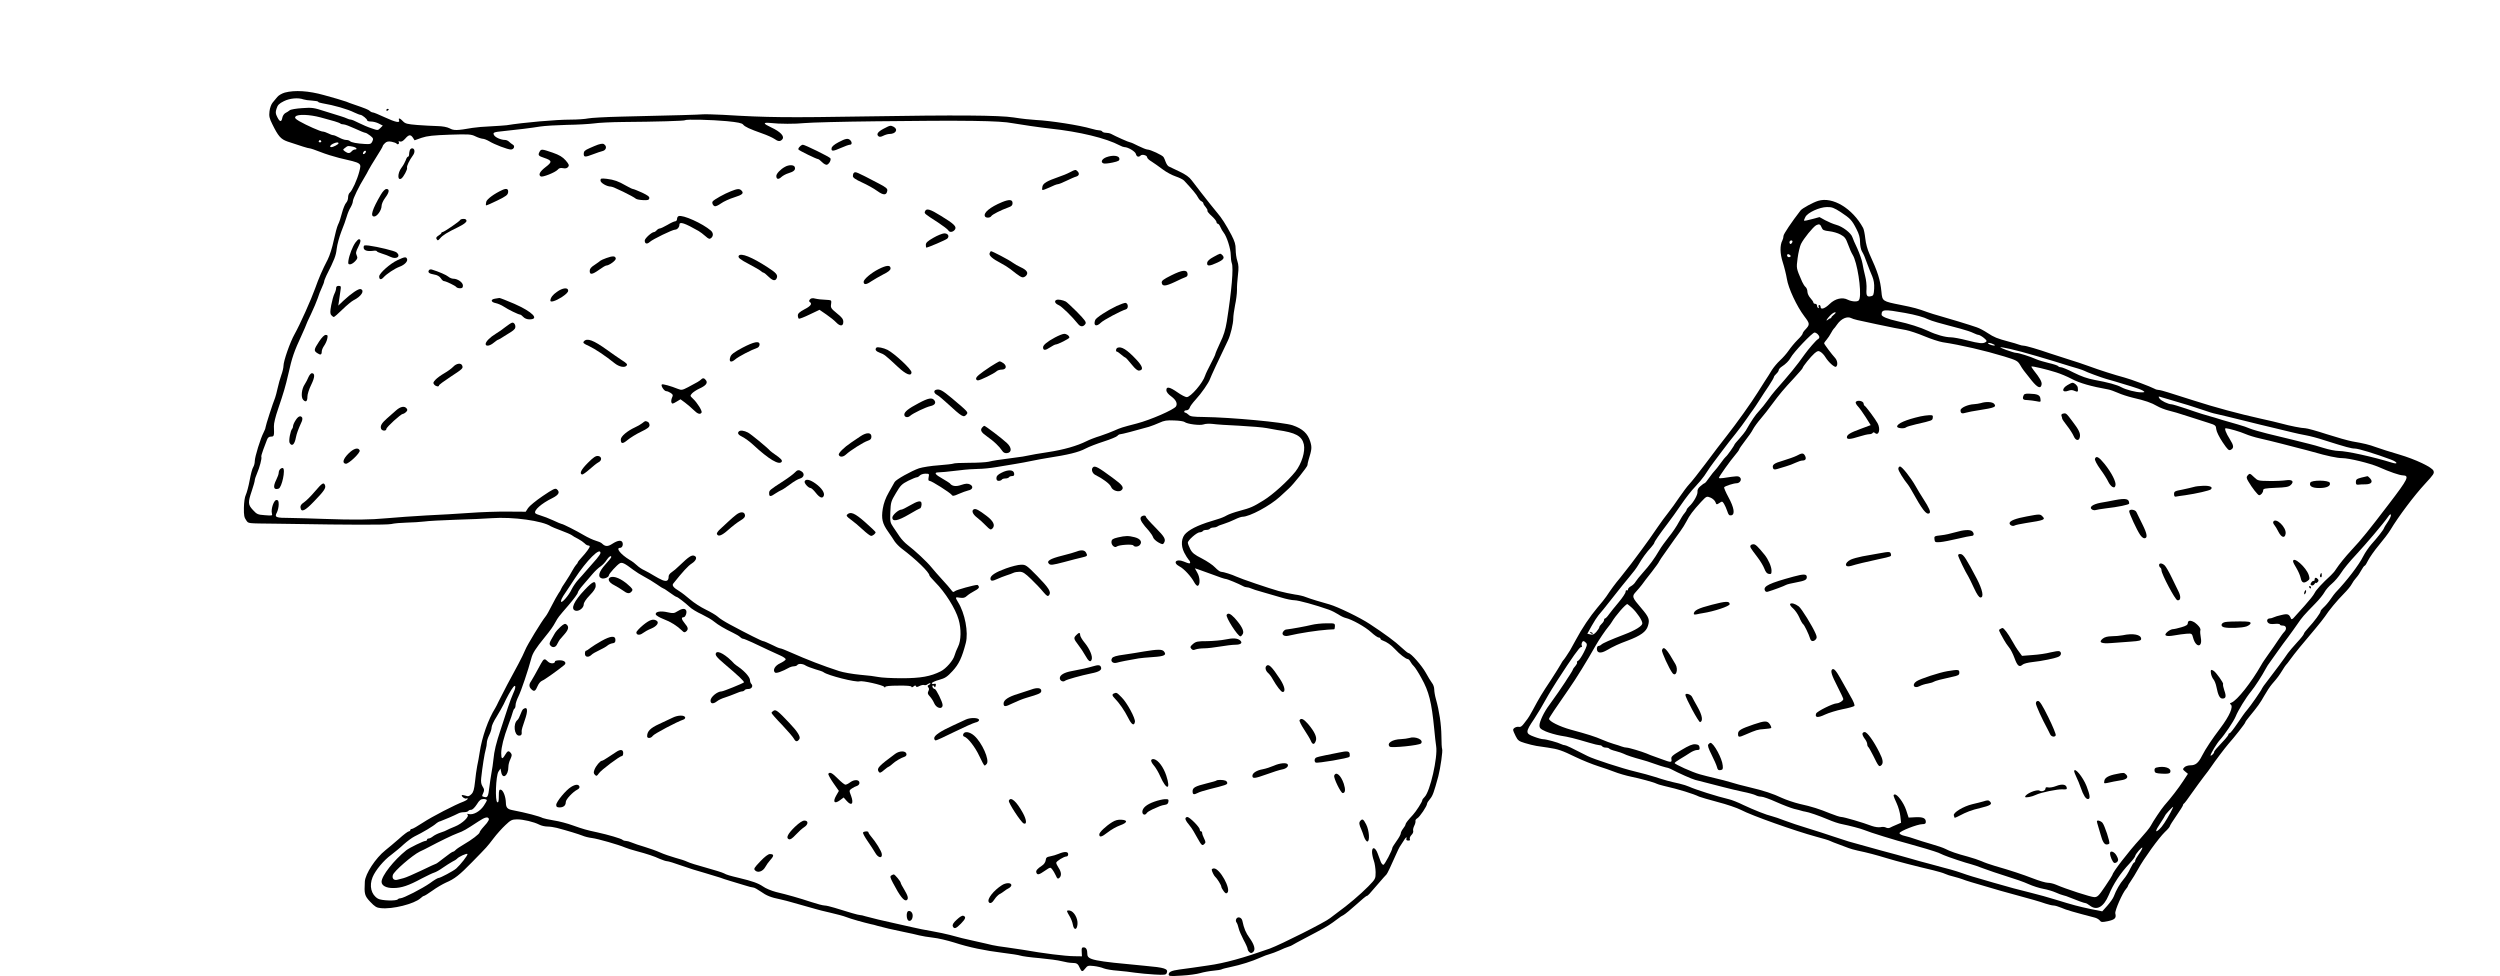 <?xml version="1.0" standalone="no"?>
<!DOCTYPE svg PUBLIC "-//W3C//DTD SVG 20010904//EN"
 "http://www.w3.org/TR/2001/REC-SVG-20010904/DTD/svg10.dtd">
<svg version="1.0" xmlns="http://www.w3.org/2000/svg"
 width="2090pt" height="816pt" viewBox="0 0 2090 816"
 preserveAspectRatio="xMidYMid meet">

<g transform="translate(0,816) scale(0.1,-0.1)"
fill="#000000" stroke="none">
<path d="M2381 7386 c-24 -7 -52 -23 -63 -37 -11 -13 -28 -34 -39 -47 -11 -13
-23 -45 -26 -72 -5 -41 -1 -59 23 -107 50 -102 71 -126 127 -146 113 -38 173
-57 185 -57 8 0 48 -14 89 -30 42 -17 113 -39 157 -50 197 -46 188 -40 169
-117 -17 -65 -58 -156 -79 -174 -8 -6 -14 -24 -14 -40 0 -15 -7 -35 -16 -44
-9 -9 -25 -47 -35 -85 -9 -37 -24 -82 -33 -98 -8 -16 -24 -76 -36 -132 -12
-58 -34 -128 -50 -159 -45 -86 -76 -159 -105 -241 -33 -93 -128 -305 -172
-383 -38 -67 -93 -225 -93 -265 0 -15 -8 -50 -18 -77 -10 -28 -24 -77 -31
-110 -7 -33 -17 -69 -21 -80 -18 -43 -80 -235 -80 -247 0 -7 -7 -26 -16 -43
-26 -49 -74 -205 -74 -239 0 -17 -6 -40 -13 -51 -8 -11 -21 -61 -30 -111 -9
-50 -24 -104 -32 -121 -9 -18 -15 -61 -16 -108 -1 -63 3 -82 19 -104 21 -29 2
-26 247 -29 66 -1 129 -2 140 -2 457 -8 789 -9 825 -1 25 6 84 11 130 12 47 1
112 5 145 9 33 5 152 11 265 15 113 3 248 9 300 13 177 13 427 -22 495 -68 6
-4 44 -20 85 -35 41 -15 82 -33 90 -39 8 -7 32 -21 53 -31 21 -11 45 -28 54
-37 9 -10 22 -18 30 -18 7 0 13 -3 13 -8 0 -11 -30 -52 -67 -92 -18 -19 -33
-38 -33 -42 0 -4 -6 -13 -14 -20 -7 -8 -21 -30 -31 -48 -10 -19 -35 -61 -56
-92 -22 -31 -39 -60 -39 -63 0 -4 -9 -20 -21 -36 -11 -16 -36 -62 -56 -101
-20 -40 -43 -82 -53 -93 -32 -39 -153 -237 -169 -278 -9 -23 -35 -76 -57 -117
-55 -99 -142 -265 -166 -315 -10 -22 -23 -47 -28 -55 -58 -92 -111 -242 -130
-370 -5 -36 -15 -87 -21 -115 -5 -27 -14 -87 -18 -131 -7 -64 -13 -86 -30
-103 -19 -19 -27 -21 -52 -12 -16 5 -29 6 -29 2 0 -14 29 -33 40 -26 5 3 10 2
10 -3 0 -5 -15 -15 -32 -22 -73 -27 -268 -128 -342 -177 -44 -29 -86 -53 -93
-53 -7 0 -13 -4 -13 -10 0 -5 -6 -10 -12 -10 -7 0 -45 -28 -83 -63 -39 -34
-90 -77 -113 -95 -82 -65 -168 -197 -172 -262 -6 -104 -2 -119 45 -169 38 -40
53 -50 88 -53 97 -11 280 35 333 83 11 11 24 19 28 19 5 0 37 20 72 45 34 25
85 54 111 66 73 31 114 63 220 172 131 134 121 123 178 197 27 36 72 86 100
112 45 43 55 47 97 48 53 0 141 -21 186 -44 17 -9 48 -16 68 -16 20 0 55 -5
78 -11 88 -23 182 -52 215 -65 18 -8 54 -17 80 -20 48 -6 223 -56 276 -79 17
-7 59 -21 95 -30 90 -24 148 -43 197 -66 24 -10 51 -19 60 -19 10 0 63 -16
118 -36 55 -20 145 -48 200 -63 55 -16 111 -33 125 -38 14 -6 52 -18 85 -28
33 -10 87 -26 119 -36 33 -11 66 -19 74 -19 8 0 35 -15 61 -33 49 -35 86 -50
166 -66 28 -6 73 -18 100 -26 28 -8 77 -22 110 -31 33 -9 71 -20 85 -24 14 -5
68 -18 120 -30 52 -12 113 -28 135 -37 37 -15 149 -46 205 -59 14 -2 39 -9 55
-14 50 -14 126 -32 220 -51 50 -10 108 -23 130 -29 22 -6 74 -14 115 -19 41
-4 120 -23 175 -40 126 -41 257 -68 410 -87 66 -8 131 -18 145 -23 14 -5 85
-15 159 -21 74 -7 159 -18 188 -26 30 -8 68 -14 86 -14 39 0 49 -7 64 -42 15
-34 23 -35 47 -3 17 22 23 24 70 19 28 -3 66 -12 84 -20 18 -7 70 -16 115 -19
45 -4 111 -11 147 -17 36 -5 108 -12 161 -15 86 -5 97 -3 103 13 14 35 -15 45
-185 60 -431 40 -479 49 -479 99 0 36 -10 55 -31 55 -15 0 -18 -7 -16 -37 l2
-38 -65 1 c-78 1 -254 23 -430 54 -30 5 -91 14 -135 20 -44 5 -98 14 -120 19
-22 6 -83 19 -135 31 -104 23 -138 31 -220 54 -30 8 -96 22 -147 31 -51 8
-127 24 -170 34 -43 10 -105 24 -138 31 -82 17 -213 49 -251 60 -17 6 -37 10
-44 10 -14 0 -97 24 -214 61 -33 10 -70 19 -83 19 -13 0 -63 13 -111 29 -100
33 -198 61 -295 84 -38 10 -87 30 -110 47 -38 26 -88 44 -197 70 -80 19 -107
27 -128 39 -13 7 -80 28 -149 47 -70 19 -141 41 -158 50 -16 8 -61 23 -100 33
-38 11 -95 30 -126 44 -31 14 -90 35 -130 47 -41 12 -89 28 -107 36 -18 8 -41
14 -50 14 -10 0 -22 4 -28 9 -9 10 -122 43 -209 62 -94 20 -120 28 -205 58
-46 17 -118 36 -160 42 -41 7 -83 16 -92 20 -29 15 -139 44 -253 66 -43 8 -55
21 -56 62 -1 50 -22 105 -42 109 -14 3 -17 -6 -17 -53 0 -41 -3 -56 -12 -52
-21 6 -13 222 9 256 l17 26 6 -30 c12 -65 60 -29 60 45 0 16 7 45 17 64 13 29
14 38 3 51 -18 22 -27 19 -47 -15 -24 -41 -33 -38 -33 13 1 53 20 129 60 237
18 47 34 95 37 108 3 12 9 25 14 28 5 3 9 16 9 30 0 14 11 46 24 72 23 46 81
218 107 316 11 45 36 84 114 180 49 60 69 89 89 126 24 42 18 35 111 143 41
48 75 94 75 102 0 8 19 36 43 63 23 27 59 69 80 93 20 24 51 53 68 64 16 11
39 35 50 53 19 29 39 42 39 25 0 -5 -22 -33 -50 -63 -54 -60 -66 -104 -30
-115 21 -7 60 10 60 25 0 13 69 89 92 101 19 10 40 0 112 -55 21 -16 62 -42
91 -57 29 -15 75 -43 104 -63 28 -20 54 -36 57 -36 4 0 28 -16 54 -35 26 -19
51 -35 55 -35 9 0 73 -49 110 -84 16 -16 62 -44 102 -62 39 -19 86 -46 103
-61 34 -28 87 -59 159 -94 25 -12 51 -27 58 -35 8 -8 19 -14 25 -14 6 0 40
-14 77 -31 102 -49 181 -85 234 -109 27 -12 47 -26 45 -33 -2 -7 -23 -21 -46
-32 -44 -20 -64 -57 -44 -77 10 -10 57 6 124 43 10 5 27 9 37 9 11 0 23 5 26
10 9 14 47 12 70 -4 11 -7 47 -21 80 -31 33 -9 65 -20 70 -25 35 -27 272 -87
301 -76 21 8 196 -31 205 -46 6 -8 9 -9 9 -2 0 8 36 12 110 12 73 1 110 -2
110 -10 0 -6 6 -5 17 3 12 10 17 11 20 2 3 -8 11 -8 30 2 14 7 32 11 39 8 8
-3 21 0 29 7 9 7 18 10 22 7 3 -4 -2 -9 -11 -13 -12 -5 -14 -10 -6 -20 8 -9 8
-19 1 -32 -8 -16 -6 -25 12 -44 13 -14 29 -39 36 -56 19 -45 71 -56 71 -16 0
25 -54 134 -66 134 -7 0 -14 7 -18 15 -3 8 -1 15 3 15 5 0 11 -6 13 -12 3 -7
7 -3 10 8 4 17 2 20 -13 17 -11 -3 -19 -1 -19 5 0 6 27 19 60 28 51 14 69 26
113 74 53 57 79 112 111 235 23 89 -7 248 -65 341 -25 42 -25 44 16 37 28 -4
41 -1 58 15 12 11 41 30 64 42 28 14 40 26 36 36 -3 8 -9 14 -13 14 -26 0
-174 -41 -187 -52 -13 -11 -18 -9 -32 11 -9 12 -42 51 -73 84 -31 34 -73 81
-92 105 -38 47 -137 139 -200 187 -21 16 -50 47 -65 69 -14 21 -39 57 -54 80
-26 38 -27 47 -24 126 3 80 6 90 47 158 38 65 50 76 103 103 32 16 65 29 72
29 7 0 18 7 25 15 7 8 28 15 46 15 32 0 33 -1 27 -30 -4 -22 -2 -30 8 -30 17
0 169 -97 184 -116 9 -13 18 -12 60 7 28 12 63 25 80 29 38 7 45 36 12 51 -18
8 -35 7 -71 -5 -45 -16 -78 -11 -96 14 -3 3 -31 21 -62 39 -61 34 -72 51 -35
52 31 1 67 4 177 17 52 7 124 12 159 12 36 0 103 7 150 15 47 8 118 20 156 26
39 6 102 18 140 26 39 8 97 19 130 24 175 27 262 48 320 79 28 15 96 41 152
59 56 18 107 39 114 47 6 8 17 14 25 14 11 0 113 26 239 62 22 7 62 22 88 34
39 18 61 22 123 19 41 -1 80 -7 87 -13 21 -17 128 -31 159 -20 15 6 49 7 76 4
26 -4 126 -11 222 -15 96 -5 200 -14 230 -20 30 -6 70 -13 88 -16 153 -21 206
-50 222 -120 13 -60 -18 -160 -70 -227 -63 -79 -190 -194 -267 -241 -87 -54
-108 -63 -201 -88 -42 -11 -90 -28 -107 -38 -16 -10 -50 -24 -75 -31 -141 -41
-217 -74 -264 -116 -41 -36 -47 -103 -16 -164 12 -24 29 -50 36 -58 16 -15 18
-32 5 -32 -5 0 -25 7 -46 16 -64 26 -94 -10 -35 -41 38 -19 98 -85 123 -132
10 -19 24 -33 30 -30 21 7 20 68 -3 108 l-21 38 28 -9 c15 -5 70 -25 122 -44
51 -20 100 -36 107 -36 13 0 109 -40 146 -60 10 -6 25 -10 33 -10 8 0 23 -4
33 -9 9 -5 53 -19 97 -31 44 -13 114 -33 155 -45 41 -13 91 -23 111 -23 33 0
178 -40 288 -79 25 -9 60 -27 80 -40 19 -13 46 -26 60 -29 52 -12 164 -74 213
-119 27 -25 56 -45 64 -45 8 0 14 -4 14 -9 0 -5 8 -12 18 -15 38 -14 71 -38
104 -73 38 -42 92 -83 107 -83 6 0 16 -10 22 -22 7 -13 20 -30 29 -38 9 -8 38
-53 63 -99 63 -112 85 -201 107 -426 5 -55 12 -119 16 -143 15 -92 -51 -381
-97 -425 -11 -10 -19 -22 -19 -27 0 -13 -52 -94 -78 -122 -41 -44 -62 -71 -62
-80 0 -6 -9 -21 -20 -35 -11 -14 -20 -32 -20 -41 0 -8 -16 -37 -35 -63 -19
-27 -35 -52 -35 -56 0 -20 -65 -143 -75 -143 -7 0 -17 12 -23 28 -5 15 -17 45
-25 67 -19 52 -47 60 -47 13 0 -18 7 -51 15 -73 8 -22 14 -65 15 -96 0 -56 -1
-57 -62 -120 -64 -65 -172 -157 -256 -217 -26 -19 -54 -40 -62 -47 -35 -31
-412 -221 -505 -255 -219 -78 -377 -122 -515 -141 -41 -6 -100 -14 -130 -19
-30 -4 -80 -11 -110 -15 -66 -9 -90 -20 -90 -42 0 -14 12 -15 108 -9 59 3 129
13 156 21 27 8 76 17 109 20 33 3 64 8 69 11 5 4 39 12 76 20 82 17 181 48
247 78 28 13 63 26 80 30 16 4 52 18 80 30 27 13 61 27 75 31 14 4 30 11 35
15 6 4 53 30 105 57 160 84 183 97 230 130 25 18 50 37 56 41 5 5 21 15 35 22
13 7 61 46 105 86 45 41 85 74 89 74 9 0 20 12 95 100 35 41 67 77 71 80 6 5
39 74 81 170 11 25 24 52 29 60 42 67 52 80 56 80 3 0 3 -6 0 -13 -3 -8 3 -14
15 -14 14 -1 18 3 14 13 -3 8 3 23 14 34 11 11 17 26 14 34 -3 8 1 27 9 43 8
15 12 33 10 40 -2 6 5 16 15 22 21 11 82 103 82 122 0 6 11 24 25 40 23 28 32
54 69 189 18 68 39 217 32 229 -3 5 -6 53 -6 107 -1 98 -18 211 -46 310 -8 28
-14 64 -14 81 0 17 -8 41 -19 54 -10 13 -33 51 -51 84 -33 60 -125 165 -145
165 -5 0 -32 22 -60 48 -48 46 -137 112 -265 196 -78 52 -266 143 -335 163
-27 8 -77 22 -110 32 -33 10 -73 23 -90 30 -16 7 -57 17 -90 21 -33 5 -94 18
-135 29 -76 21 -318 103 -355 121 -33 16 -109 40 -127 40 -9 0 -31 16 -50 36
-18 20 -68 53 -110 75 -63 32 -81 46 -98 79 -11 21 -20 46 -20 53 0 21 76 87
99 87 11 0 23 5 26 10 3 6 17 10 30 10 13 0 27 5 30 10 3 5 16 10 29 10 12 0
26 4 32 8 5 5 29 15 54 22 25 8 66 24 92 37 26 13 55 23 65 23 59 0 230 92
312 167 31 28 65 60 76 70 37 33 155 181 155 194 0 7 4 26 9 43 28 90 29 106
15 153 -21 69 -64 109 -149 138 -76 25 -512 66 -741 69 -91 1 -114 4 -128 19
-10 9 -22 17 -27 17 -5 0 -9 5 -9 10 0 6 9 10 19 10 11 0 23 9 27 22 3 12 26
42 49 67 49 53 110 141 121 174 6 18 74 165 150 322 21 43 44 140 44 183 0 20
7 70 15 111 9 41 16 97 16 125 -1 28 3 85 8 126 7 57 6 85 -5 118 -8 23 -14
67 -14 97 0 42 -8 67 -35 120 -48 90 -82 143 -119 186 -17 20 -42 51 -56 69
-14 18 -49 63 -78 99 -28 36 -64 83 -80 104 -19 26 -49 48 -102 73 -41 19 -82
39 -90 43 -8 4 -19 21 -25 37 -5 16 -14 35 -18 41 -10 16 -111 63 -135 63 -9
0 -44 14 -76 30 -32 17 -63 30 -68 30 -10 0 -122 50 -160 71 -10 5 -29 9 -42
9 -14 0 -28 5 -31 10 -3 6 -14 10 -24 10 -10 0 -41 6 -67 14 -98 29 -342 67
-464 73 -41 2 -124 11 -185 21 -120 19 -493 21 -1220 9 -680 -11 -832 -10
-1210 13 -77 4 -156 6 -175 4 -34 -3 -199 -8 -679 -19 -128 -3 -252 -10 -275
-15 -22 -5 -88 -10 -146 -10 -122 0 -395 -24 -535 -47 -16 -2 -75 -6 -130 -9
-55 -2 -125 -8 -155 -13 -130 -23 -157 -23 -191 -4 -22 11 -58 18 -104 19 -38
1 -114 5 -167 9 -84 7 -100 11 -119 31 -25 27 -41 31 -33 9 10 -26 -30 -17
-121 25 -47 22 -91 40 -98 40 -7 0 -18 5 -25 12 -11 11 -39 22 -132 54 -25 8
-54 19 -65 24 -11 4 -46 15 -77 24 -32 9 -82 23 -110 31 -128 36 -243 43 -327
21z m156 -57 c12 -4 44 -9 72 -10 28 -2 51 -6 51 -10 0 -4 15 -9 33 -12 100
-17 212 -49 270 -78 22 -10 44 -19 50 -19 15 -1 57 -35 57 -47 0 -5 15 -9 33
-9 17 0 47 -8 64 -17 l33 -17 -21 -21 c-20 -20 -21 -20 -72 -2 -29 9 -77 30
-107 45 -30 16 -60 28 -67 28 -7 0 -21 4 -31 9 -9 5 -33 13 -52 19 -19 6 -80
25 -135 42 -92 30 -107 32 -189 26 -49 -3 -96 -11 -104 -18 -8 -7 -24 -17 -36
-23 -11 -6 -23 -23 -26 -40 -7 -38 -21 -36 -42 6 -15 29 -16 41 -6 71 9 30 21
42 61 62 50 25 120 31 164 15z m141 -150 c42 -12 96 -27 119 -33 23 -7 45 -15
49 -19 4 -4 16 -7 27 -7 11 0 53 -16 94 -35 41 -19 80 -35 86 -35 7 0 25 -11
42 -24 26 -21 28 -26 18 -48 -10 -21 -16 -24 -59 -22 -71 4 -117 13 -128 24
-6 6 -20 10 -33 10 -12 0 -38 9 -58 20 -20 11 -42 20 -49 20 -8 0 -27 7 -42
15 -16 8 -36 15 -45 15 -19 0 -136 52 -197 87 -34 20 -40 28 -31 39 17 21 117
17 207 -7z m3399 -32 c91 -9 125 -16 135 -28 15 -19 54 -37 158 -74 41 -14 87
-35 102 -45 33 -24 51 -25 68 -5 21 25 -14 63 -93 100 -69 32 -71 43 -7 37 76
-9 211 -9 285 -1 50 5 320 12 600 15 743 9 1037 5 1140 -16 49 -9 245 -38 315
-45 244 -26 467 -80 582 -141 14 -8 32 -14 39 -14 29 0 90 -36 95 -57 6 -24
23 -30 40 -13 13 13 54 1 54 -15 0 -8 17 -24 38 -36 20 -13 62 -42 92 -65 30
-23 79 -49 109 -59 29 -10 61 -25 70 -35 69 -74 104 -116 116 -140 8 -15 21
-30 30 -33 8 -4 15 -11 15 -17 0 -6 9 -20 20 -32 10 -12 17 -25 14 -29 -3 -5
13 -25 36 -45 22 -20 40 -43 40 -50 0 -8 5 -14 10 -14 6 0 16 -12 22 -27 7
-16 19 -37 28 -48 26 -32 59 -136 59 -185 0 -25 4 -57 9 -71 15 -38 -1 -227
-42 -487 -11 -67 -26 -118 -56 -178 -22 -47 -40 -90 -40 -95 0 -5 -18 -42 -39
-82 -21 -40 -42 -83 -46 -97 -18 -60 -121 -180 -154 -180 -11 0 -46 18 -77 40
-66 46 -94 51 -93 18 0 -15 15 -34 42 -53 39 -29 53 -59 38 -83 -19 -28 -212
-112 -326 -142 -127 -33 -136 -36 -190 -60 -22 -10 -74 -30 -116 -44 -43 -13
-94 -33 -115 -44 -80 -40 -192 -72 -324 -92 -67 -10 -133 -21 -210 -37 -13 -2
-56 -8 -95 -13 -115 -15 -148 -20 -190 -30 -22 -5 -95 -9 -163 -9 -68 0 -128
-3 -133 -7 -6 -3 -60 -9 -122 -14 -62 -4 -135 -16 -164 -25 -63 -22 -193 -94
-204 -115 -4 -8 -26 -46 -48 -85 -28 -49 -43 -91 -51 -138 -13 -83 -4 -123 45
-192 19 -27 44 -64 55 -82 12 -17 38 -44 58 -59 121 -91 232 -199 232 -225 0
-4 22 -29 48 -56 83 -83 170 -221 196 -312 23 -78 21 -177 -4 -226 -11 -22
-25 -56 -30 -75 -11 -41 -71 -110 -115 -132 -85 -43 -167 -58 -326 -58 -85 0
-172 5 -194 10 -22 5 -92 14 -155 19 -63 6 -142 20 -175 31 -133 43 -270 96
-405 156 -42 19 -81 34 -88 34 -6 0 -38 13 -70 30 -33 16 -65 30 -71 30 -11 0
-133 61 -280 140 -41 22 -86 50 -100 64 -14 13 -60 40 -101 60 -42 20 -100 58
-130 84 -30 26 -71 58 -91 70 -50 30 -63 48 -50 64 80 100 123 147 154 167 39
25 48 55 21 65 -22 8 -46 -8 -122 -81 -23 -23 -54 -49 -67 -57 -14 -9 -25 -24
-25 -34 0 -37 -15 -46 -52 -32 -18 8 -51 25 -73 39 -22 14 -57 33 -77 43 -21
9 -49 28 -62 41 -13 13 -41 35 -63 47 -74 45 -118 100 -79 100 17 0 28 24 20
45 -9 22 -39 18 -83 -10 -39 -26 -61 -26 -89 2 -7 7 -30 17 -52 23 -21 6 -65
26 -97 45 -66 39 -177 95 -188 95 -4 0 -35 13 -71 30 -35 16 -81 34 -103 40
-22 6 -43 15 -46 20 -14 23 51 81 143 126 54 27 66 50 37 74 -13 11 -32 1
-118 -57 -56 -38 -111 -83 -122 -100 l-20 -31 -150 1 c-82 1 -226 -4 -320 -11
-93 -7 -255 -16 -360 -21 -104 -6 -251 -16 -325 -23 -152 -14 -275 -15 -535
-6 -99 4 -225 7 -280 8 -120 0 -132 5 -110 46 8 16 15 46 15 67 0 29 -4 37
-19 37 -21 0 -47 -75 -38 -111 6 -21 4 -21 -59 -16 -59 4 -67 8 -99 43 -42 45
-43 62 -10 160 14 41 25 81 25 89 0 9 9 34 19 58 21 47 42 127 36 137 -3 4 5
31 16 61 11 30 25 66 31 82 7 19 17 27 34 27 26 0 27 6 24 86 -1 24 13 82 35
145 46 136 61 185 86 294 31 139 48 187 111 323 21 46 38 85 38 88 0 3 18 43
40 88 22 46 47 106 56 132 8 27 24 67 35 90 10 22 19 45 19 51 0 6 9 28 19 50
68 134 79 164 86 223 4 36 22 101 39 145 18 44 38 100 45 125 7 25 21 59 32
76 10 17 19 40 19 51 0 20 52 128 96 198 13 22 30 51 36 65 7 14 36 62 65 108
29 45 53 86 53 91 0 4 9 16 19 25 14 13 28 16 55 11 20 -4 39 -11 42 -16 3 -5
10 -7 15 -3 5 3 6 10 3 16 -5 7 -1 9 10 5 11 -4 25 3 43 23 31 36 46 37 65 9
l14 -22 59 21 c48 16 96 21 235 26 159 5 179 4 215 -14 22 -11 49 -19 60 -20
11 0 36 -10 55 -21 44 -27 154 -69 181 -69 26 0 37 30 16 41 -9 5 -23 16 -31
24 -8 8 -23 15 -34 15 -33 0 -82 21 -92 41 -12 21 -2 25 80 33 102 10 239 27
305 38 39 6 140 12 225 14 85 1 187 7 225 12 39 6 147 11 240 12 281 2 517 9
523 15 9 9 221 4 349 -8z m-3392 -167 c3 -5 -1 -10 -10 -10 -9 0 -13 5 -10 10
3 6 8 10 10 10 2 0 7 -4 10 -10z m145 -18 c0 -9 -44 -32 -60 -32 -18 0 -10 17
13 28 27 13 47 15 47 4z m119 -28 c31 -6 44 -24 17 -24 -7 0 -19 -7 -26 -15
-16 -19 -31 -19 -56 -1 -19 15 -19 15 1 30 23 18 23 18 64 10z m109 -46 c-2
-6 -10 -14 -16 -16 -7 -2 -10 2 -6 12 7 18 28 22 22 4z m1962 -3351 c0 -7 -15
-29 -32 -49 -18 -20 -53 -60 -78 -89 -25 -29 -60 -69 -78 -88 -18 -20 -41 -54
-52 -76 -25 -54 -89 -127 -90 -102 0 10 9 30 19 45 10 15 54 80 96 145 99 152
215 267 215 214z m-728 -1170 c-11 -23 -31 -78 -46 -122 -14 -44 -41 -125 -59
-180 -40 -120 -55 -181 -62 -255 -3 -30 -10 -80 -16 -110 -5 -30 -14 -85 -18
-121 -9 -78 -15 -89 -41 -82 -23 6 -23 5 -9 36 9 20 8 30 -6 51 -12 19 -16 39
-12 73 9 86 28 207 38 239 5 17 9 42 9 55 0 14 9 42 20 64 11 22 20 50 20 64
0 13 18 53 41 88 22 36 49 84 60 106 24 53 62 122 80 143 22 27 23 -4 1 -49z
m-222 -897 c0 -5 -12 -26 -26 -47 -31 -46 -86 -77 -123 -69 -15 4 -21 3 -14
-2 23 -15 -41 -77 -104 -102 -32 -13 -62 -26 -68 -30 -5 -4 -28 -13 -50 -20
-22 -7 -51 -21 -64 -31 -13 -11 -30 -19 -37 -19 -8 0 -14 -4 -14 -10 0 -5 -6
-10 -13 -10 -16 0 -133 -57 -160 -78 -104 -83 -207 -214 -207 -264 0 -32 40
-53 98 -52 69 0 129 21 236 79 45 23 92 46 106 50 14 4 46 22 71 40 26 18 62
41 80 51 19 9 36 20 39 24 11 16 85 50 88 40 4 -10 -59 -90 -94 -121 -24 -21
-133 -79 -148 -79 -7 0 -39 -19 -71 -43 -64 -45 -223 -127 -248 -127 -9 0 -18
-4 -21 -8 -10 -16 -138 -12 -166 5 -57 33 -75 107 -45 180 24 58 94 142 155
186 30 23 78 62 105 88 28 25 68 55 90 66 68 33 159 87 183 110 6 6 22 15 35
18 24 8 121 50 149 65 10 6 31 10 47 10 17 0 33 5 36 10 3 6 14 10 24 10 11 0
30 19 47 45 22 36 34 45 56 45 15 0 28 -4 28 -10z m17 -156 c2 -6 -6 -21 -17
-35 -12 -13 -30 -34 -41 -47 -10 -12 -19 -26 -19 -30 0 -13 -69 -65 -132 -101
-31 -18 -62 -39 -68 -46 -7 -8 -17 -15 -22 -15 -6 0 -38 -22 -73 -50 -35 -27
-65 -50 -68 -50 -2 0 -58 -25 -123 -57 -65 -31 -132 -60 -149 -64 -16 -4 -39
-10 -50 -13 -31 -9 -49 8 -41 38 8 32 163 166 226 197 25 11 54 26 65 32 106
56 209 106 250 121 50 18 68 29 175 99 54 36 80 42 87 21z"/>
<path d="M7389 7085 c-50 -26 -65 -47 -45 -64 8 -7 21 -6 40 4 16 8 39 15 51
15 54 0 76 38 36 60 -26 13 -29 13 -82 -15z"/>
<path d="M7010 6971 c-36 -19 -56 -36 -58 -50 -4 -28 12 -27 82 4 31 14 63 25
71 25 18 0 20 21 3 38 -18 18 -38 15 -98 -17z"/>
<path d="M5000 6951 c-14 -5 -46 -18 -72 -30 -39 -17 -48 -26 -48 -46 0 -30
10 -31 80 -4 30 12 65 23 77 26 26 6 37 31 22 49 -13 15 -22 16 -59 5z"/>
<path d="M6686 6934 c-9 -8 -14 -19 -11 -24 6 -9 151 -80 164 -80 5 0 20 -12
34 -26 15 -15 33 -24 41 -21 19 8 36 40 28 54 -8 12 -213 113 -230 113 -6 0
-18 -7 -26 -16z"/>
<path d="M3426 6904 c-3 -9 -6 -24 -6 -35 0 -10 -4 -19 -9 -19 -5 0 -14 -13
-19 -30 -6 -16 -22 -45 -36 -63 -34 -45 -34 -112 0 -89 17 12 52 76 47 89 -5
13 19 63 49 104 20 26 16 59 -7 59 -7 0 -16 -7 -19 -16z"/>
<path d="M4510 6890 c-14 -27 -9 -34 40 -50 66 -22 68 -34 11 -77 -48 -37 -63
-65 -40 -78 14 -9 120 33 141 56 11 14 24 17 45 13 20 -4 33 -1 42 10 11 14 8
22 -20 55 -26 29 -52 45 -109 65 -91 31 -96 32 -110 6z"/>
<path d="M9250 6846 c-38 -14 -52 -42 -25 -52 8 -4 43 0 76 7 51 11 59 16 57
34 -4 25 -56 30 -108 11z"/>
<path d="M6562 6765 c-37 -20 -72 -57 -72 -76 0 -28 18 -32 42 -9 12 11 39 26
60 32 45 13 61 29 52 52 -7 19 -49 20 -82 1z"/>
<path d="M8945 6720 c-22 -12 -66 -30 -97 -40 -94 -33 -126 -51 -133 -78 -3
-13 -4 -27 -1 -30 3 -3 30 7 60 21 30 15 61 27 69 27 8 0 41 13 73 29 33 16
69 32 82 35 24 8 28 26 10 44 -16 16 -17 16 -63 -8z"/>
<path d="M7137 6713 c-4 -3 -7 -15 -7 -25 0 -13 21 -28 76 -53 42 -19 100 -51
127 -71 54 -39 79 -38 85 3 2 16 -12 28 -70 58 -197 103 -197 103 -211 88z"/>
<path d="M5020 6651 c0 -20 53 -51 88 -51 18 0 183 -80 209 -102 7 -5 34 -10
60 -11 38 -2 48 1 51 15 3 14 -13 25 -61 48 -36 16 -70 30 -76 30 -5 0 -32 13
-58 28 -64 37 -98 49 -160 57 -48 5 -53 4 -53 -14z"/>
<path d="M3184 6533 c-72 -123 -91 -183 -56 -183 25 0 62 53 62 88 0 16 13 45
30 68 34 45 39 74 11 74 -12 0 -29 -17 -47 -47z"/>
<path d="M4200 6572 c-68 -31 -129 -76 -135 -99 -3 -14 -4 -27 -2 -30 3 -2 44
16 93 40 76 37 89 47 92 70 3 28 -13 35 -48 19z"/>
<path d="M6110 6561 c-52 -20 -142 -70 -152 -85 -8 -12 0 -33 17 -40 8 -3 31
8 52 23 22 16 72 39 111 51 71 22 83 35 60 58 -16 16 -34 15 -88 -7z"/>
<path d="M8379 6471 c-104 -43 -162 -92 -144 -121 9 -14 43 -12 52 3 8 14 82
51 143 73 27 9 35 18 35 36 0 30 -26 33 -86 9z"/>
<path d="M7733 6393 c-7 -18 -6 -19 109 -93 42 -28 81 -57 86 -66 11 -20 41
-15 56 8 15 24 -9 47 -117 113 -93 58 -123 66 -134 38z"/>
<path d="M5673 6353 c-7 -2 -13 -13 -13 -24 0 -10 -7 -19 -15 -19 -8 0 -37
-13 -65 -30 -28 -16 -57 -30 -64 -30 -8 0 -19 -7 -26 -15 -7 -8 -17 -15 -22
-15 -19 0 -78 -53 -78 -71 0 -28 19 -33 43 -11 24 22 189 102 210 102 19 0 37
21 37 42 0 28 45 13 160 -53 14 -8 39 -27 57 -43 27 -24 35 -27 48 -16 20 17
19 43 -2 62 -69 60 -236 135 -270 121z"/>
<path d="M3848 6322 c-4 -12 -136 -102 -148 -102 -5 0 -10 -3 -10 -8 0 -4 -11
-14 -25 -22 -18 -12 -22 -19 -14 -30 8 -13 12 -12 28 7 21 26 60 50 153 95 44
22 67 39 68 51 0 11 -8 17 -24 17 -13 0 -26 -4 -28 -8z"/>
<path d="M7803 6172 c-49 -28 -63 -41 -63 -59 0 -13 2 -23 4 -23 14 0 163 64
175 75 21 20 6 45 -26 44 -15 -1 -56 -17 -90 -37z"/>
<path d="M2971 6132 c-24 -34 -51 -104 -58 -149 -4 -27 -2 -33 13 -33 11 0 30
12 43 26 20 21 22 29 13 49 -9 19 -7 32 13 71 23 45 24 64 5 64 -5 0 -18 -13
-29 -28z"/>
<path d="M3040 6091 c0 -24 28 -34 78 -28 17 3 32 1 32 -3 0 -4 19 -13 43 -20
23 -7 56 -19 73 -28 50 -24 88 6 49 38 -16 13 -156 47 -232 57 -39 4 -43 3
-43 -16z"/>
<path d="M8273 6043 c-7 -19 23 -46 94 -83 26 -13 62 -36 80 -50 78 -62 94
-71 109 -68 9 2 22 10 27 20 14 21 -3 43 -52 65 -20 9 -50 26 -66 38 -29 22
-169 95 -180 95 -3 0 -8 -7 -12 -17z"/>
<path d="M10145 6012 c-34 -18 -51 -34 -53 -49 -4 -30 18 -30 86 2 52 24 63
40 40 63 -16 16 -15 16 -73 -16z"/>
<path d="M6176 6022 c-9 -15 9 -30 89 -72 44 -23 87 -48 96 -56 8 -8 19 -14
23 -14 4 0 23 -15 42 -34 35 -34 57 -38 68 -10 10 26 -6 44 -76 89 -132 86
-225 123 -242 97z"/>
<path d="M5070 6003 c-25 -9 -47 -19 -50 -22 -3 -3 -24 -19 -47 -34 -32 -20
-43 -34 -43 -52 0 -34 20 -32 79 10 26 19 53 35 59 35 24 0 83 43 80 59 -4 22
-25 23 -78 4z"/>
<path d="M3323 5985 c-61 -28 -153 -110 -153 -136 0 -27 15 -31 36 -8 26 29
92 73 134 89 42 15 71 46 63 65 -7 20 -19 19 -80 -10z"/>
<path d="M7345 5910 c-63 -32 -125 -85 -125 -106 0 -26 22 -25 62 3 23 15 69
42 102 59 43 21 61 36 61 50 0 30 -33 28 -100 -6z"/>
<path d="M3586 5901 c-12 -18 2 -29 43 -36 26 -4 45 -15 56 -31 8 -13 20 -24
26 -24 16 0 97 -39 104 -50 3 -5 17 -10 31 -10 18 0 24 5 24 23 0 26 -44 57
-81 57 -12 0 -31 8 -41 17 -16 14 -80 42 -139 60 -9 2 -20 0 -23 -6z"/>
<path d="M9792 5858 c-68 -34 -82 -45 -80 -62 5 -32 31 -30 110 7 40 20 81 38
91 41 12 4 17 14 15 28 -5 36 -44 32 -136 -14z"/>
<path d="M2810 5751 c0 -10 -6 -31 -14 -46 -8 -16 -20 -59 -27 -96 -10 -55
-10 -71 1 -84 7 -8 16 -15 21 -15 4 0 37 28 72 63 35 34 77 69 93 77 64 32 95
80 60 93 -17 7 -81 -37 -145 -97 l-43 -41 6 40 c3 22 9 59 12 83 6 38 5 42
-15 42 -14 0 -21 -6 -21 -19z"/>
<path d="M4656 5720 c-35 -24 -53 -48 -55 -72 -2 -19 43 -5 94 27 36 24 55 42
55 55 0 29 -46 25 -94 -10z"/>
<path d="M4138 5663 c-39 -6 -35 -29 6 -37 19 -4 49 -17 67 -29 37 -25 124
-67 137 -67 5 0 17 -9 27 -20 11 -12 31 -20 51 -20 87 0 26 63 -126 130 -63
27 -119 49 -125 49 -5 -1 -22 -4 -37 -6z"/>
<path d="M6771 5657 c-8 -10 -9 -17 -1 -22 22 -14 8 -34 -45 -61 -41 -22 -55
-35 -55 -51 0 -12 4 -24 8 -27 5 -3 46 13 91 35 l82 39 57 -39 c31 -21 68 -51
81 -65 34 -36 61 -35 61 3 0 23 -11 38 -54 72 -49 40 -53 47 -48 77 4 28 2 32
-19 34 -72 4 -87 6 -115 12 -21 6 -34 3 -43 -7z"/>
<path d="M8833 5653 c-22 -8 -14 -30 16 -43 26 -10 114 -96 164 -159 20 -25
44 -25 61 1 9 15 -2 30 -69 99 -44 44 -87 84 -95 88 -23 12 -63 20 -77 14z"/>
<path d="M9335 5602 c-83 -40 -171 -98 -179 -117 -18 -48 9 -61 48 -22 21 21
167 99 209 111 22 7 20 49 -3 54 -8 1 -42 -11 -75 -26z"/>
<path d="M4280 5462 c-8 -2 -33 -19 -55 -36 -22 -18 -58 -43 -80 -56 -48 -29
-85 -66 -85 -86 0 -22 35 -17 68 11 17 14 33 25 37 25 3 0 25 12 48 28 23 15
51 32 61 38 11 6 24 18 30 26 13 21 -4 57 -24 50z"/>
<path d="M8820 5339 c-67 -36 -100 -64 -100 -83 0 -27 19 -27 57 -1 21 14 43
25 48 25 18 0 115 49 115 58 0 15 -24 32 -44 31 -12 0 -46 -14 -76 -30z"/>
<path d="M2667 5304 c-44 -67 -45 -77 -13 -97 26 -18 36 -13 36 16 0 10 9 32
20 47 11 16 23 42 26 59 6 26 3 31 -13 31 -12 0 -32 -20 -56 -56z"/>
<path d="M4881 5306 c-10 -12 -2 -19 43 -39 49 -23 137 -81 216 -145 37 -29
82 -38 98 -19 10 11 2 20 -41 47 -28 19 -83 56 -121 84 -115 83 -169 103 -195
72z"/>
<path d="M6205 5252 c-67 -36 -92 -54 -99 -75 -15 -42 4 -53 40 -22 25 23 135
80 187 98 9 4 17 16 17 27 0 33 -46 24 -145 -28z"/>
<path d="M7327 5254 c-15 -16 -5 -31 28 -43 37 -13 46 -20 151 -118 68 -64
114 -82 114 -45 0 25 -141 156 -200 187 -34 17 -84 27 -93 19z"/>
<path d="M9343 5253 c-14 -5 -18 -33 -5 -33 4 0 20 -11 36 -25 16 -14 32 -25
35 -25 3 0 26 -25 50 -55 32 -40 51 -55 65 -53 38 5 29 36 -26 94 -76 81 -123
110 -155 97z"/>
<path d="M8280 5095 c-93 -62 -120 -85 -120 -101 0 -8 7 -14 16 -14 18 0 133
56 155 76 8 8 28 14 43 14 37 0 46 28 17 52 -13 10 -28 17 -35 17 -6 -1 -40
-21 -76 -44z"/>
<path d="M3789 5094 c-13 -14 -46 -38 -74 -54 -28 -16 -61 -40 -74 -54 -20
-21 -22 -28 -11 -41 13 -16 40 -21 40 -7 0 5 43 37 95 71 104 68 108 72 99 95
-9 24 -48 19 -75 -10z"/>
<path d="M2579 5008 c-7 -18 -21 -45 -31 -60 -27 -39 -34 -110 -13 -131 22
-23 35 -13 35 28 0 19 14 63 32 99 31 63 32 96 5 96 -8 0 -20 -15 -28 -32z"/>
<path d="M5863 4989 c-13 -13 -36 -27 -111 -66 -48 -25 -55 -26 -85 -14 -59
24 -128 43 -134 37 -11 -10 20 -56 36 -56 9 0 26 -7 38 -15 19 -13 21 -19 11
-40 -6 -13 -8 -31 -5 -39 6 -14 11 -13 41 5 l35 21 38 -28 c21 -16 53 -43 71
-61 34 -34 56 -41 67 -22 8 12 -36 83 -73 117 -24 23 -24 23 -6 44 11 11 38
29 60 39 53 24 71 45 58 67 -14 21 -27 25 -41 11z"/>
<path d="M7828 4902 c-25 -5 -22 -29 5 -43 12 -6 50 -37 83 -68 131 -120 140
-125 165 -95 15 18 12 21 -127 138 -74 62 -98 75 -126 68z"/>
<path d="M7679 4789 c-84 -44 -119 -72 -119 -95 0 -22 28 -29 48 -11 24 22
131 73 170 82 38 8 50 28 32 50 -19 23 -49 18 -131 -26z"/>
<path d="M3310 4728 c-19 -17 -53 -47 -76 -67 -44 -39 -57 -62 -48 -86 8 -19
44 -20 44 -1 0 15 122 126 138 126 6 0 18 7 27 16 12 12 13 19 4 30 -18 22
-51 16 -89 -18z"/>
<path d="M2471 4646 c-12 -18 -21 -40 -21 -48 0 -8 -3 -18 -7 -22 -15 -15 -31
-101 -22 -118 19 -35 42 -15 53 46 7 34 18 64 49 133 5 11 6 26 3 32 -13 20
-34 11 -55 -23z"/>
<path d="M5369 4622 c-13 -10 -40 -26 -59 -34 -67 -31 -120 -76 -120 -102 0
-38 15 -39 57 -4 22 18 71 49 111 68 56 27 72 39 72 56 0 12 -7 25 -16 28 -21
8 -18 9 -45 -12z"/>
<path d="M8210 4585 c-18 -22 -6 -41 46 -77 52 -36 98 -80 122 -116 10 -16 23
-22 41 -20 41 5 40 46 -1 84 -39 37 -180 144 -189 144 -4 0 -12 -7 -19 -15z"/>
<path d="M6177 4553 c-15 -14 -5 -29 31 -46 20 -10 60 -39 87 -64 132 -123
220 -175 240 -143 7 12 -6 26 -55 60 -19 13 -37 27 -40 30 -27 30 -162 141
-187 154 -33 17 -65 21 -76 9z"/>
<path d="M7194 4513 c-23 -16 -59 -40 -80 -54 -58 -39 -106 -87 -102 -101 8
-22 36 -20 60 2 35 33 147 104 182 115 24 8 31 16 31 35 0 36 -40 37 -91 3z"/>
<path d="M2911 4366 c-43 -44 -52 -78 -21 -83 23 -4 124 92 117 111 -11 29
-51 18 -96 -28z"/>
<path d="M4915 4291 c-57 -57 -73 -90 -49 -98 5 -2 34 18 63 44 29 26 62 52
74 58 31 15 29 49 -3 53 -20 2 -39 -11 -85 -57z"/>
<path d="M2342 4238 c-7 -7 -12 -20 -12 -30 0 -11 -9 -36 -20 -58 -30 -60 -23
-89 19 -75 27 8 60 163 36 172 -6 2 -16 -2 -23 -9z"/>
<path d="M6644 4209 c-10 -11 -52 -43 -94 -70 -119 -77 -120 -78 -120 -104 0
-29 12 -29 55 1 17 11 38 23 48 27 9 3 41 25 71 47 30 23 67 45 83 49 33 9 42
39 17 58 -25 18 -38 16 -60 -8z"/>
<path d="M6727 4136 c-6 -15 31 -56 50 -56 6 0 26 -18 43 -40 33 -42 57 -51
67 -24 9 24 -18 64 -67 100 -48 35 -84 43 -93 20z"/>
<path d="M2633 4052 c-32 -38 -73 -79 -91 -91 -24 -16 -32 -28 -30 -44 6 -43
36 -30 115 53 84 87 99 110 90 134 -11 27 -24 18 -84 -52z"/>
<path d="M6155 3857 c-16 -12 -46 -38 -66 -57 -20 -19 -51 -48 -68 -63 -18
-16 -30 -34 -28 -40 9 -27 40 -16 95 33 31 28 76 63 100 77 32 19 42 31 40 47
-4 29 -37 31 -73 3z"/>
<path d="M7082 3858 c-9 -9 -1 -19 31 -42 23 -16 68 -54 99 -83 31 -29 63 -53
70 -53 15 0 38 19 38 31 0 3 -39 41 -87 83 -87 77 -123 92 -151 64z"/>
<path d="M3230 7239 c0 -5 5 -7 10 -4 6 3 10 8 10 11 0 2 -4 4 -10 4 -5 0 -10
-5 -10 -11z"/>
<path d="M15200 6481 c-43 -13 -134 -63 -147 -80 -75 -97 -143 -198 -143 -213
0 -11 -4 -27 -9 -37 -22 -41 -21 -111 3 -184 13 -40 28 -101 34 -137 12 -79
83 -231 146 -314 48 -63 48 -69 7 -113 -12 -12 -21 -27 -21 -32 0 -6 -19 -30
-43 -53 -24 -24 -57 -64 -74 -89 -17 -25 -50 -62 -72 -82 -22 -20 -52 -56 -67
-79 -14 -24 -42 -68 -62 -98 -20 -30 -45 -71 -57 -90 -51 -82 -176 -258 -262
-367 -34 -43 -111 -143 -170 -223 -60 -80 -123 -160 -141 -178 -17 -18 -54
-68 -83 -110 -28 -42 -70 -100 -93 -129 -23 -28 -61 -81 -86 -117 -25 -37 -56
-82 -70 -101 -14 -19 -42 -58 -63 -87 -52 -72 -128 -172 -182 -238 -43 -51
-77 -98 -117 -158 -9 -14 -42 -55 -73 -91 -63 -75 -130 -174 -183 -274 -21
-38 -42 -76 -47 -85 -21 -34 -50 -77 -56 -82 -3 -3 -12 -16 -19 -30 -7 -14
-46 -75 -85 -136 -76 -114 -94 -144 -153 -254 -20 -36 -38 -67 -42 -70 -3 -3
-16 -20 -29 -38 -16 -22 -30 -32 -41 -29 -20 5 -50 -9 -50 -25 0 -6 9 -29 21
-52 18 -36 27 -43 77 -58 31 -10 75 -20 97 -24 22 -3 65 -9 95 -14 88 -13 119
-24 230 -78 58 -28 143 -62 190 -77 47 -15 105 -35 130 -45 40 -16 106 -35
150 -44 62 -12 193 -48 205 -56 6 -4 35 -13 65 -20 127 -29 246 -66 295 -90
11 -5 81 -25 155 -45 74 -19 162 -49 195 -66 88 -47 455 -177 629 -224 54 -14
106 -30 115 -35 9 -5 43 -18 76 -30 33 -12 69 -26 80 -30 11 -5 45 -14 75 -21
82 -17 156 -37 245 -64 78 -24 236 -65 385 -100 41 -10 86 -23 100 -30 14 -7
48 -18 75 -24 28 -7 59 -17 70 -21 11 -5 45 -16 75 -25 225 -67 304 -89 365
-105 134 -36 210 -58 255 -74 25 -8 55 -16 68 -16 12 0 41 -9 65 -19 36 -17
110 -38 275 -81 19 -4 39 -16 46 -25 11 -15 19 -16 68 -6 59 13 72 26 62 65
-5 23 60 172 91 206 8 9 15 20 15 24 0 4 11 22 23 39 13 18 41 64 62 102 48
88 171 258 224 310 23 21 41 43 41 48 0 5 25 45 55 88 30 43 55 83 55 88 0 5
3 11 8 13 4 2 34 41 66 88 33 47 78 108 100 137 23 29 50 65 61 82 32 48 118
161 143 190 51 57 142 173 142 181 0 4 15 26 33 47 71 86 93 117 126 176 19
34 48 78 65 98 48 55 59 71 86 114 13 22 27 42 30 45 4 3 21 25 39 50 33 46
98 126 207 254 33 39 69 85 80 101 32 50 104 137 158 191 28 28 58 64 66 80 8
16 25 40 38 54 13 14 32 42 43 63 11 20 23 37 27 37 5 0 18 21 30 46 13 25 53
83 91 128 37 44 80 101 95 126 67 112 199 288 291 387 71 77 77 86 69 107 -11
30 -151 96 -286 136 -73 21 -160 49 -193 61 -63 23 -102 32 -200 49 -33 6
-129 33 -213 60 -85 28 -166 50 -180 50 -29 0 -130 20 -202 40 -25 7 -101 25
-170 40 -184 41 -381 94 -558 151 -87 27 -185 59 -218 69 -34 11 -69 20 -78
20 -9 0 -24 4 -34 10 -34 18 -198 80 -252 94 -76 20 -211 63 -300 96 -41 15
-115 40 -165 55 -49 15 -119 38 -155 50 -98 34 -203 65 -222 65 -10 0 -27 4
-40 9 -13 5 -52 17 -88 26 -93 25 -119 35 -175 72 -27 18 -68 40 -90 47 -44
16 -257 81 -320 98 -22 6 -62 18 -90 28 -82 30 -115 39 -225 61 -152 30 -154
31 -161 109 -10 102 -30 165 -100 317 -17 37 -31 89 -35 129 -4 37 -12 77 -18
88 -89 164 -255 264 -376 227z m188 -94 c80 -53 94 -67 132 -142 22 -42 30
-73 30 -109 0 -28 7 -62 15 -76 18 -31 22 -41 47 -110 11 -30 29 -75 40 -100
13 -32 18 -62 16 -103 -3 -50 -6 -59 -25 -63 -35 -9 -43 3 -39 60 2 29 -3 77
-11 107 -8 30 -18 78 -23 107 -5 29 -25 85 -43 125 -19 40 -38 82 -41 94 -11
35 -82 89 -134 103 -26 7 -68 25 -94 39 l-47 26 -63 -17 c-34 -10 -64 -15 -66
-13 -2 2 3 16 11 31 19 37 117 82 180 83 41 1 59 -6 115 -42z m-158 -131 c7
-19 18 -24 62 -29 29 -3 72 -15 95 -28 35 -19 44 -31 63 -83 12 -34 29 -72 38
-86 38 -60 75 -296 58 -366 -5 -19 -13 -24 -39 -24 -17 0 -44 6 -59 14 -45 24
-106 10 -152 -35 -41 -40 -76 -51 -76 -24 0 8 -5 15 -11 15 -6 0 -8 -7 -5 -16
3 -8 2 -12 -4 -9 -6 3 -10 13 -10 21 0 8 -7 14 -15 14 -8 0 -15 5 -15 10 0 6
-11 23 -25 38 -14 15 -25 39 -25 53 0 15 -7 32 -15 39 -9 7 -21 27 -29 44 -51
117 -49 111 -38 198 6 46 19 99 28 118 23 47 101 142 127 157 26 13 35 9 47
-21z m-246 -121 c-4 -8 -10 -15 -15 -15 -5 0 -9 7 -9 15 0 8 7 15 15 15 9 0
12 -6 9 -15z m-14 -116 c0 -5 -7 -9 -15 -9 -8 0 -15 7 -15 15 0 9 6 12 15 9 8
-4 15 -10 15 -15z m955 -475 c89 -16 161 -36 195 -54 10 -5 45 -17 77 -26 32
-9 72 -20 88 -24 17 -5 64 -17 105 -28 42 -11 90 -27 107 -36 18 -9 38 -16 45
-16 7 -1 27 -12 43 -25 25 -21 28 -27 15 -35 -23 -15 -51 -12 -157 15 -54 14
-114 25 -133 25 -47 0 -123 21 -190 53 -67 31 -161 61 -259 82 -78 17 -131 39
-131 54 0 45 20 46 195 15z m-593 -14 c-13 -10 -23 -21 -22 -24 0 -4 -3 -6 -7
-7 -5 0 -14 -5 -20 -11 -24 -19 -13 3 15 32 15 16 34 29 42 29 11 0 8 -5 -8
-19z m146 -30 c17 -9 44 -16 212 -51 137 -29 178 -37 243 -48 31 -6 101 -29
155 -52 53 -22 122 -45 152 -50 152 -23 355 -70 515 -119 104 -32 113 -37 134
-72 21 -36 28 -45 97 -131 49 -60 76 -70 82 -30 3 21 -15 53 -66 117 -13 16
-21 30 -19 32 5 5 128 -24 206 -49 36 -11 93 -35 129 -54 67 -36 163 -63 307
-89 17 -3 53 -16 80 -28 28 -13 84 -31 125 -41 105 -24 156 -42 204 -70 22
-13 64 -29 91 -36 28 -6 102 -28 165 -49 63 -20 142 -46 175 -56 57 -18 60
-21 63 -53 2 -20 24 -64 53 -108 44 -65 52 -72 69 -63 27 15 25 35 -9 89 -32
50 -47 91 -34 91 24 -1 124 -30 164 -48 25 -11 79 -28 120 -37 41 -9 126 -30
189 -46 63 -17 131 -34 150 -39 19 -4 69 -18 110 -29 111 -32 200 -51 240 -51
59 0 233 -43 305 -74 95 -42 174 -69 202 -70 58 -2 46 -28 -117 -241 -164
-215 -228 -295 -309 -381 -57 -62 -104 -120 -133 -164 -8 -14 -28 -37 -42 -50
-74 -68 -123 -121 -136 -148 -8 -17 -45 -63 -82 -104 -36 -40 -76 -84 -88 -98
-12 -15 -23 -20 -26 -14 -17 41 -28 45 -79 33 -28 -6 -58 -15 -67 -20 -10 -5
-24 -9 -32 -9 -21 0 -30 -19 -16 -35 9 -11 26 -14 56 -11 24 3 44 0 44 -5 0
-5 11 -9 25 -9 29 0 35 -29 11 -53 -8 -7 -30 -38 -50 -68 -19 -30 -56 -82 -81
-117 -24 -34 -52 -74 -60 -90 -83 -146 -202 -297 -250 -316 -14 -5 -16 -9 -7
-15 26 -16 -9 -96 -85 -197 -71 -94 -125 -175 -154 -232 -30 -60 -54 -80 -96
-80 -20 0 -43 -7 -52 -17 -15 -15 -14 -18 7 -35 l23 -19 -38 -58 c-40 -62
-107 -148 -160 -208 -23 -26 -94 -132 -113 -169 -8 -16 -49 -66 -90 -111 -97
-106 -230 -279 -230 -299 0 -3 -27 -46 -61 -96 -54 -80 -64 -90 -91 -90 -27 0
-235 67 -320 104 -21 9 -51 16 -68 16 -17 0 -72 16 -123 36 -91 35 -188 67
-320 105 -37 11 -87 28 -110 39 -23 10 -76 28 -117 39 -88 23 -151 45 -188 65
-15 8 -67 26 -117 40 -49 14 -110 33 -135 42 -25 9 -64 21 -87 26 -24 5 -43
15 -43 23 0 16 150 75 191 75 22 0 29 5 29 19 0 31 -24 42 -86 39 l-58 -3 -21
64 c-21 62 -76 136 -97 129 -12 -4 -12 -7 18 -73 14 -30 28 -79 31 -109 l6
-54 -39 -17 c-22 -9 -46 -20 -55 -25 -8 -4 -23 -4 -33 2 -9 5 -29 7 -45 3 -16
-3 -46 1 -72 10 -79 30 -234 75 -255 75 -12 0 -54 14 -94 30 -91 37 -152 57
-257 80 -45 11 -110 33 -145 49 -76 36 -151 61 -278 91 -52 12 -120 30 -150
40 -30 9 -89 25 -130 34 -41 10 -100 24 -130 33 -62 17 -210 84 -210 94 0 4
21 19 46 34 26 15 62 38 82 51 19 13 46 24 59 24 20 0 24 4 21 23 -2 17 -11
23 -35 25 -24 2 -53 -10 -118 -49 -76 -45 -86 -55 -82 -75 5 -30 -2 -30 -83 0
-98 35 -103 37 -125 47 -39 16 -148 49 -166 49 -10 0 -28 4 -41 9 -13 5 -43
15 -68 22 -25 7 -67 23 -95 35 -59 26 -123 46 -263 84 -94 26 -182 70 -182 91
0 8 55 90 167 251 55 78 154 238 221 358 27 48 85 134 110 163 8 9 20 26 26
36 31 53 116 151 131 151 2 0 19 -15 39 -32 43 -41 86 -105 86 -129 0 -22 -58
-58 -150 -93 -117 -45 -181 -73 -193 -85 -6 -6 -17 -11 -24 -11 -7 0 -13 -11
-13 -24 0 -35 30 -41 77 -15 66 38 106 56 179 83 109 41 157 75 171 124 16 52
9 72 -55 147 -79 92 -81 99 -45 138 16 17 38 44 49 58 10 15 47 63 82 107 34
44 62 83 62 87 0 3 26 42 58 86 31 44 64 90 72 102 8 12 29 41 47 65 18 24 41
62 53 85 23 47 54 88 121 161 46 49 47 49 79 36 17 -7 36 -24 41 -37 8 -23 10
-23 33 -8 23 16 25 15 39 -7 8 -13 20 -40 27 -61 10 -31 16 -38 33 -35 34 5
25 64 -24 153 -23 42 -38 79 -35 82 11 11 80 33 103 33 30 0 48 33 28 50 -14
12 -25 11 -137 -6 -21 -3 -38 -3 -38 1 0 10 96 145 135 190 19 22 35 44 35 49
0 4 22 36 49 71 27 34 57 77 66 96 10 19 39 59 65 89 26 30 68 84 94 120 64
86 98 127 184 219 39 43 72 80 72 84 0 12 69 97 99 123 26 22 33 23 51 12 12
-7 30 -26 40 -43 27 -44 77 -88 89 -81 17 11 13 50 -6 72 -31 34 -93 117 -93
124 0 4 9 18 21 31 11 13 28 38 36 54 9 17 19 32 22 35 4 3 17 19 29 37 35 50
85 72 120 53z m-282 -134 c18 -18 18 -33 0 -43 -14 -8 -78 -82 -108 -124 -69
-98 -127 -168 -248 -305 -15 -17 -44 -54 -64 -83 -20 -28 -52 -68 -72 -89 -30
-32 -62 -79 -110 -163 -6 -10 -29 -39 -52 -65 -23 -25 -42 -48 -42 -51 0 -7
-64 -98 -72 -101 -4 -2 -24 -27 -44 -55 -21 -29 -42 -56 -49 -62 -6 -5 -26
-31 -45 -57 -18 -27 -36 -48 -40 -48 -4 0 -19 -11 -34 -24 -19 -15 -27 -31
-25 -47 3 -25 -34 -91 -70 -123 -11 -11 -21 -23 -21 -28 0 -5 -8 -17 -17 -28
-10 -10 -31 -44 -48 -75 -16 -31 -53 -87 -83 -123 -29 -37 -66 -87 -80 -112
-42 -72 -83 -127 -137 -187 -27 -30 -55 -65 -62 -77 -6 -12 -23 -28 -37 -36
-14 -7 -26 -20 -26 -27 0 -8 -4 -11 -10 -8 -5 3 -10 -2 -10 -12 0 -11 -26 -50
-57 -87 -32 -38 -69 -84 -82 -102 -13 -19 -28 -34 -32 -34 -5 0 -9 -6 -9 -13
0 -8 -9 -22 -20 -32 -11 -10 -20 -23 -20 -29 0 -6 -12 -23 -25 -39 -19 -21
-30 -26 -50 -21 l-25 6 36 65 c20 36 46 76 57 89 12 13 65 78 117 145 52 67
117 147 143 178 27 31 61 76 75 101 30 52 66 102 105 144 15 17 27 34 27 38 0
9 46 75 109 158 28 36 80 109 116 162 36 53 88 120 116 148 27 28 62 70 77 92
45 68 56 84 75 109 10 13 44 58 75 100 31 42 82 107 113 145 30 38 72 94 92
124 21 30 44 64 53 75 8 11 32 46 52 78 20 32 56 87 80 122 23 35 42 68 42 73
0 5 9 17 20 27 11 10 20 24 20 30 0 7 10 19 23 28 37 24 63 51 76 75 24 46
182 212 201 212 6 0 18 -6 26 -14z m1481 -93 c-7 -7 -57 8 -57 18 0 4 14 3 31
-3 16 -6 28 -12 26 -15z m223 -54 c63 -17 187 -53 275 -80 88 -28 178 -55 200
-61 22 -7 45 -15 50 -18 11 -8 150 -59 180 -67 11 -3 47 -13 80 -23 33 -10 94
-28 135 -41 41 -12 84 -28 95 -35 18 -13 17 -14 -15 -14 -43 0 -128 22 -166
43 -36 20 -113 41 -224 61 -59 11 -112 30 -174 61 -48 25 -97 45 -107 45 -10
0 -20 4 -23 9 -3 5 -38 17 -78 26 -40 10 -86 23 -103 31 -54 24 -149 54 -170
54 -11 0 -49 12 -85 25 -56 22 -60 25 -25 20 22 -3 92 -19 155 -36z m1235
-399 c89 -25 237 -71 290 -90 33 -12 78 -26 100 -30 22 -5 121 -28 220 -53 99
-25 223 -55 275 -67 52 -12 118 -28 145 -35 28 -7 78 -18 112 -24 34 -6 102
-24 150 -40 189 -60 231 -71 260 -71 29 0 170 -43 301 -92 56 -21 64 -43 9
-26 -158 49 -380 98 -446 98 -25 0 -82 11 -126 25 -44 14 -98 29 -120 34 -22
5 -85 21 -140 35 -55 14 -149 37 -210 51 -60 15 -126 34 -145 42 -19 9 -64 24
-100 34 -36 10 -96 27 -135 39 -38 12 -83 26 -100 30 -16 5 -46 13 -65 19 -19
6 -81 26 -138 46 -57 19 -110 35 -118 35 -27 0 -89 30 -101 49 -11 18 -10 19
20 9 18 -5 46 -13 62 -18z m1826 -1024 c-17 -25 -31 -48 -31 -51 0 -9 -55 -80
-105 -135 -22 -25 -53 -70 -68 -100 -37 -74 -136 -203 -232 -304 -6 -6 -25
-31 -42 -56 -17 -25 -43 -55 -57 -67 -14 -13 -26 -27 -26 -33 0 -14 -53 -86
-101 -137 -21 -23 -39 -46 -39 -52 0 -6 -26 -39 -58 -73 -32 -35 -65 -74 -75
-88 -28 -42 -119 -165 -169 -229 -27 -34 -48 -64 -48 -67 0 -8 -96 -147 -124
-179 -15 -16 -51 -67 -81 -112 -31 -46 -60 -83 -65 -83 -6 0 -10 -4 -10 -9 0
-5 -12 -23 -27 -39 -78 -83 -93 -100 -93 -109 0 -6 -7 -16 -15 -23 -8 -7 -15
-9 -15 -6 0 15 53 103 79 131 40 44 114 154 131 195 20 51 86 158 129 210 34
42 92 132 124 192 7 14 23 39 35 54 12 16 41 57 64 90 24 34 63 88 88 120 24
33 60 82 78 109 36 53 51 71 147 169 33 33 68 77 78 96 10 19 38 51 61 70 23
19 58 60 77 90 18 30 74 98 124 151 88 95 231 263 270 320 13 19 21 24 23 14
2 -8 -10 -34 -27 -59z m-6701 -1011 c11 -13 7 -27 -20 -80 -18 -35 -39 -66
-47 -69 -8 -3 -12 -10 -9 -14 3 -5 -4 -18 -14 -30 -11 -12 -20 -24 -20 -27 0
-4 -12 -25 -27 -48 -16 -23 -32 -50 -38 -59 -13 -22 -97 -143 -134 -193 -43
-57 -81 -137 -81 -169 0 -23 8 -31 53 -51 28 -12 84 -28 122 -35 71 -11 114
-22 240 -59 39 -12 78 -21 87 -21 9 0 20 -4 23 -10 3 -5 17 -10 30 -10 13 0
26 -4 29 -9 3 -4 27 -14 53 -20 27 -7 56 -17 66 -22 22 -12 90 -34 147 -49 25
-6 74 -22 110 -35 36 -13 77 -26 91 -29 15 -2 35 -9 45 -14 68 -36 179 -85
206 -92 18 -5 62 -16 98 -25 36 -9 99 -25 140 -36 41 -11 113 -28 160 -38 47
-9 95 -23 107 -29 12 -7 33 -12 47 -12 14 0 71 -20 126 -45 56 -25 122 -50
148 -57 26 -6 54 -13 62 -16 8 -3 22 -6 30 -7 30 -4 116 -34 190 -65 41 -18
95 -36 120 -40 60 -12 160 -38 185 -49 41 -18 267 -88 375 -116 79 -21 218
-63 245 -74 11 -5 31 -13 45 -20 36 -16 190 -67 225 -75 17 -4 64 -20 105 -36
41 -16 129 -45 195 -66 66 -20 149 -49 183 -65 35 -16 92 -34 125 -40 34 -6
80 -20 102 -30 22 -10 51 -21 65 -24 14 -3 34 -10 45 -15 67 -27 129 -50 139
-50 6 0 22 -9 36 -20 59 -46 116 -14 159 87 38 93 99 185 174 264 26 28 47 56
47 62 1 16 60 84 60 69 0 -7 -13 -31 -30 -54 -16 -22 -30 -47 -30 -55 0 -7 -4
-13 -8 -13 -5 0 -19 -24 -33 -52 -13 -29 -38 -69 -55 -88 -31 -36 -63 -91 -83
-145 -6 -16 -31 -51 -54 -77 l-42 -47 -95 19 c-104 22 -146 33 -295 79 -55 17
-147 43 -205 57 -105 26 -185 47 -315 85 -168 48 -213 62 -260 79 -27 10 -70
23 -95 30 -25 6 -58 15 -75 20 -16 5 -66 18 -110 30 -44 11 -109 29 -145 40
-36 10 -92 26 -125 35 -33 9 -91 25 -130 35 -70 19 -177 49 -270 75 -27 8 -88
28 -135 44 -47 16 -139 46 -205 66 -66 20 -154 49 -195 65 -41 16 -88 32 -105
36 -48 11 -153 53 -240 94 -44 22 -98 43 -120 48 -95 22 -287 83 -333 105 -15
7 -52 19 -82 26 -79 17 -125 30 -205 56 -38 12 -113 33 -165 45 -106 25 -348
104 -397 129 -132 68 -181 91 -191 91 -7 0 -20 4 -30 9 -27 14 -126 41 -150
41 -12 0 -46 9 -77 21 -74 27 -74 38 1 149 28 42 70 112 119 201 11 20 43 71
70 114 132 204 190 285 202 285 8 0 11 5 8 10 -8 13 1 40 13 40 5 0 15 -7 22
-15z m4886 -1417 c-37 -69 -71 -121 -95 -142 -37 -33 -33 -11 9 51 22 33 40
63 40 65 0 7 64 76 68 73 1 -1 -9 -22 -22 -47z"/>
<path d="M17283 4940 c-50 -30 -44 -66 7 -47 21 8 35 8 54 -1 27 -12 31 -8 26
28 -2 17 -28 40 -44 40 -6 0 -26 -9 -43 -20z"/>
<path d="M16915 4849 c-9 -26 -1 -34 38 -34 18 -1 49 -5 70 -9 38 -8 39 -8 35
20 -3 32 -25 41 -95 43 -34 1 -43 -3 -48 -20z"/>
<path d="M15514 4799 c-3 -6 5 -23 19 -37 14 -15 43 -56 66 -92 l40 -64 -83
-31 c-88 -32 -116 -49 -116 -71 0 -19 27 -18 102 6 34 11 73 20 85 20 12 0 25
5 28 10 5 8 11 7 20 0 32 -27 48 33 22 81 -17 33 -99 143 -109 147 -4 2 -8 10
-8 17 0 23 -53 34 -66 14z"/>
<path d="M16560 4790 c-14 -4 -40 -8 -57 -9 -50 -2 -113 -30 -113 -51 0 -26
12 -31 46 -20 16 5 63 14 104 20 135 21 153 28 131 54 -14 17 -68 20 -111 6z"/>
<path d="M17247 4702 c-12 -2 -16 -9 -13 -19 3 -8 6 -18 6 -23 0 -4 18 -31 41
-60 22 -28 47 -67 55 -86 17 -41 47 -43 52 -5 5 30 -10 60 -66 133 -48 64 -50
66 -75 60z"/>
<path d="M16055 4679 c-123 -28 -195 -60 -195 -85 0 -15 60 -20 74 -7 4 5 42
16 84 26 138 32 137 31 140 55 3 19 -1 22 -30 21 -18 -1 -51 -5 -73 -10z"/>
<path d="M15020 4350 c-20 -10 -71 -28 -114 -41 -77 -22 -93 -35 -83 -64 5
-11 13 -12 34 -6 15 5 48 14 73 22 25 7 62 21 82 31 21 10 46 18 57 18 26 0
34 15 21 40 -13 24 -25 25 -70 0z"/>
<path d="M17514 4325 c-4 -9 14 -45 45 -88 29 -39 58 -86 66 -104 8 -18 24
-37 34 -43 16 -8 21 -6 26 11 9 27 -33 109 -92 182 -47 58 -69 69 -79 42z"/>
<path d="M15870 4240 c0 -16 42 -84 83 -135 4 -5 16 -24 25 -40 94 -169 126
-211 151 -196 15 9 0 43 -51 122 -20 31 -49 78 -63 104 -40 71 -114 165 -131
165 -8 0 -14 -9 -14 -20z"/>
<path d="M18789 4184 c-10 -13 -9 -21 6 -47 32 -55 80 -116 91 -117 15 0 34
22 34 41 0 14 15 17 104 21 83 3 108 7 125 22 33 30 16 49 -38 41 -25 -4 -89
-7 -141 -6 -90 1 -95 2 -125 31 -36 35 -38 35 -56 14z"/>
<path d="M19740 4167 c-38 -10 -45 -16 -45 -37 0 -19 5 -24 20 -22 11 2 39 3
62 3 48 1 63 21 37 50 -10 11 -20 19 -23 18 -3 0 -26 -6 -51 -12z"/>
<path d="M19314 4125 c-12 -29 16 -45 75 -45 63 0 98 17 88 44 -9 23 -155 24
-163 1z"/>
<path d="M18340 4089 c-14 -4 -56 -14 -95 -22 -64 -12 -70 -15 -70 -38 0 -15
5 -23 14 -21 7 2 43 7 80 12 91 13 204 39 214 49 19 19 -6 31 -61 30 -31 -1
-68 -5 -82 -10z"/>
<path d="M17675 3978 c-27 -6 -79 -15 -114 -21 -68 -13 -100 -38 -71 -57 8 -5
22 -7 30 -4 8 3 47 9 85 14 101 11 195 31 195 40 0 41 -26 47 -125 28z"/>
<path d="M17800 3886 c0 -19 65 -159 92 -198 11 -16 26 -28 34 -28 30 0 26 34
-16 118 -23 48 -46 94 -50 102 -10 21 -60 26 -60 6z"/>
<path d="M16945 3843 c-94 -17 -145 -37 -145 -57 0 -17 27 -29 43 -19 6 4 48
13 92 20 157 24 168 29 139 57 -18 19 -24 19 -129 -1z"/>
<path d="M19005 3799 c-4 -5 0 -18 8 -27 8 -9 24 -36 36 -60 25 -48 54 -54 59
-12 6 52 -81 136 -103 99z"/>
<path d="M16345 3710 c-33 -10 -86 -22 -118 -25 -56 -6 -58 -8 -55 -33 3 -25
6 -27 48 -24 25 2 90 15 145 28 55 13 108 24 118 24 20 0 23 20 5 38 -17 17
-72 13 -143 -8z"/>
<path d="M14635 3600 c-7 -12 -3 -19 55 -95 25 -32 52 -77 60 -99 11 -29 22
-42 38 -44 19 -3 22 1 22 28 0 32 -27 94 -58 132 -56 69 -76 88 -92 88 -11 0
-22 -4 -25 -10z"/>
<path d="M15710 3534 c-41 -7 -104 -19 -140 -25 -36 -7 -79 -19 -97 -27 -56
-27 -54 -70 2 -53 40 13 132 35 230 56 108 23 107 23 103 42 -4 22 -12 23 -98
7z"/>
<path d="M16370 3517 c0 -12 61 -139 86 -178 5 -8 26 -50 46 -94 26 -56 43
-80 55 -80 30 0 18 62 -30 155 -89 170 -112 205 -135 208 -14 2 -22 -2 -22
-11z"/>
<path d="M19170 3467 c0 -7 13 -33 29 -58 15 -25 31 -62 35 -82 8 -40 27 -47
59 -22 17 12 17 18 8 48 -22 66 -131 161 -131 114z"/>
<path d="M18050 3436 c0 -8 5 -18 10 -21 6 -3 10 -14 10 -23 1 -32 114 -247
133 -250 27 -5 32 27 10 72 -11 23 -38 77 -59 121 -21 44 -47 88 -56 97 -22
22 -48 23 -48 4z"/>
<path d="M19397 3355 c-4 -8 -2 -17 3 -20 6 -4 10 3 10 14 0 25 -6 27 -13 6z"/>
<path d="M14995 3340 c-202 -55 -255 -80 -241 -115 4 -11 13 -15 24 -12 44 13
139 48 153 57 9 5 45 14 80 20 79 15 94 22 94 46 0 26 -26 27 -110 4z"/>
<path d="M19350 3314 c0 -8 -4 -13 -8 -10 -4 2 -13 -4 -20 -14 -9 -14 -8 -19
3 -24 8 -3 19 3 24 12 6 9 11 13 11 9 0 -4 6 -2 14 5 10 9 11 17 4 26 -14 17
-28 15 -28 -4z"/>
<path d="M19305 3250 c3 -5 8 -10 11 -10 2 0 4 5 4 10 0 6 -5 10 -11 10 -5 0
-7 -4 -4 -10z"/>
<path d="M19266 3214 c-4 -9 -4 -19 -1 -22 2 -3 7 3 11 12 4 9 4 19 1 22 -2 3
-7 -3 -11 -12z"/>
<path d="M14310 3104 c-116 -30 -150 -48 -150 -77 0 -5 12 -6 28 -2 15 3 36 8
47 9 93 14 225 58 225 75 0 27 -32 26 -150 -5z"/>
<path d="M14965 3110 c-3 -5 8 -22 25 -36 16 -14 40 -48 52 -75 11 -27 26 -53
32 -57 10 -6 47 -82 60 -124 7 -22 29 -23 46 -3 10 12 10 21 -1 47 -25 60
-119 213 -142 229 -31 23 -64 32 -72 19z"/>
<path d="M18290 2951 c0 -15 -13 -23 -54 -35 -30 -9 -62 -16 -73 -16 -10 -1
-29 -10 -42 -21 -38 -32 -15 -44 56 -31 32 6 78 12 103 14 44 3 45 2 55 -36
23 -82 79 -81 64 1 -5 26 -7 55 -4 64 4 11 -6 28 -27 48 -38 36 -78 42 -78 12z"/>
<path d="M18605 2960 c-37 -6 -45 -35 -13 -44 38 -10 150 -6 188 7 19 7 35 19
35 27 0 12 -17 15 -90 15 -49 0 -103 -2 -120 -5z"/>
<path d="M16721 2901 c-14 -9 -15 -6 33 -92 10 -19 29 -46 42 -62 13 -15 33
-55 45 -88 24 -66 40 -80 67 -56 9 9 46 18 82 22 78 8 196 32 222 46 21 11 24
37 4 45 -7 3 -41 -2 -74 -10 -33 -9 -100 -19 -149 -22 l-89 -7 -25 34 c-15 19
-41 61 -59 94 -32 58 -68 105 -79 105 -3 0 -12 -4 -20 -9z"/>
<path d="M17745 2849 c-22 -4 -63 -8 -91 -8 -36 -1 -59 -7 -75 -20 -38 -31
-14 -44 72 -37 41 3 113 8 162 12 73 5 87 9 87 23 0 36 -67 49 -155 30z"/>
<path d="M13894 2725 c-5 -13 61 -158 88 -192 29 -36 51 29 25 74 -75 132 -99
156 -113 118z"/>
<path d="M15316 2563 c-14 -14 -3 -48 44 -140 28 -54 50 -102 50 -107 0 -14
-33 -35 -55 -36 -31 0 -165 -67 -172 -85 -13 -35 14 -38 74 -9 32 15 98 35
147 45 48 9 93 22 98 27 6 6 -5 36 -33 83 -23 41 -60 106 -82 146 -38 68 -57
89 -71 76z"/>
<path d="M16280 2549 c-66 -11 -225 -63 -257 -84 -44 -29 -23 -66 25 -41 15 8
46 18 67 21 22 4 45 11 50 15 12 8 69 23 153 41 54 11 62 16 62 36 0 26 -8 27
-100 12z"/>
<path d="M18484 2528 c3 -17 13 -39 21 -48 8 -9 19 -36 24 -61 14 -71 28 -99
51 -99 29 0 33 19 15 69 -8 24 -13 47 -10 52 6 8 -58 98 -79 111 -22 15 -28 8
-22 -24z"/>
<path d="M14090 2351 c0 -25 112 -232 123 -228 26 8 18 57 -20 124 -21 37 -43
77 -48 88 -11 21 -55 34 -55 16z"/>
<path d="M17020 2280 c0 -18 49 -126 100 -220 7 -14 16 -32 20 -40 10 -20 39
-25 46 -7 3 8 -25 76 -62 151 -50 101 -72 136 -86 136 -11 0 -18 -7 -18 -20z"/>
<path d="M14661 2104 c-108 -37 -131 -50 -131 -79 0 -30 7 -31 63 -6 88 38
103 43 155 46 30 2 56 6 59 9 3 3 -2 17 -11 31 -21 31 -41 31 -135 -1z"/>
<path d="M15570 2024 c0 -9 9 -27 20 -41 11 -14 20 -34 20 -44 0 -10 4 -20 8
-23 4 -2 23 -35 42 -73 44 -90 49 -96 66 -82 21 17 17 48 -15 110 -48 96 -101
169 -122 169 -11 0 -19 -7 -19 -16z"/>
<path d="M14282 1937 c-8 -9 0 -33 27 -87 21 -41 41 -88 45 -103 5 -22 12 -28
29 -25 19 3 22 8 19 38 -4 58 -76 190 -103 190 -3 0 -11 -6 -17 -13z"/>
<path d="M18027 1743 c-12 -3 -17 -12 -15 -26 3 -19 10 -22 64 -25 48 -2 63 1
67 12 14 35 -50 56 -116 39z"/>
<path d="M17340 1711 c0 -5 9 -26 19 -48 10 -21 27 -60 36 -88 22 -64 42 -95
60 -95 22 0 18 31 -11 107 -31 79 -104 166 -104 124z"/>
<path d="M17692 1689 c-64 -12 -97 -31 -100 -58 -4 -25 -9 -24 78 -5 14 3 42
8 62 11 48 7 64 25 43 47 -18 18 -20 18 -83 5z"/>
<path d="M17190 1589 c-25 -10 -55 -15 -67 -12 -16 4 -23 1 -23 -10 0 -17 -32
-28 -49 -17 -24 14 -120 -27 -121 -52 0 -10 58 1 90 17 41 20 182 49 223 46
32 -2 38 0 35 14 -5 28 -39 33 -88 14z"/>
<path d="M16580 1460 c-14 -4 -55 -15 -91 -23 -75 -18 -163 -71 -155 -94 3 -8
6 -17 6 -19 0 -3 17 4 38 15 62 33 104 49 177 66 82 20 101 31 84 51 -13 16
-22 16 -59 4z"/>
<path d="M17530 1293 c0 -4 5 -23 11 -42 6 -20 15 -52 21 -71 15 -56 30 -80
49 -80 10 0 20 4 23 8 7 12 -39 151 -57 173 -16 18 -47 26 -47 12z"/>
<path d="M17640 1026 c0 -25 21 -74 35 -80 7 -2 19 2 26 10 10 13 9 22 -6 50
-18 34 -55 48 -55 20z"/>
<path d="M13297 2869 c7 -7 15 -10 18 -7 3 3 -2 9 -12 12 -14 6 -15 5 -6 -5z"/>
<path d="M9137 4253 c-17 -16 -6 -51 21 -64 66 -33 122 -76 131 -100 11 -31
67 -48 88 -26 22 21 6 43 -71 99 -124 92 -153 108 -169 91z"/>
<path d="M8373 4208 c-32 -16 -43 -28 -43 -45 0 -16 6 -23 19 -23 11 0 23 5
26 10 3 6 17 10 30 10 13 0 27 5 30 10 3 6 15 10 26 10 15 0 20 6 17 23 -4 31
-51 33 -105 5z"/>
<path d="M7606 3934 c-32 -19 -63 -34 -69 -34 -25 0 -77 -46 -77 -67 0 -37 46
-28 140 27 47 28 88 50 91 50 9 0 17 32 12 48 -7 19 -33 13 -97 -24z"/>
<path d="M8143 3903 c-24 -9 -13 -41 24 -69 20 -15 54 -46 75 -68 36 -36 40
-38 55 -24 25 26 8 62 -49 105 -65 49 -89 62 -105 56z"/>
<path d="M9536 3833 c-7 -18 14 -51 69 -111 16 -19 32 -43 35 -54 3 -11 22
-30 43 -42 32 -18 39 -19 47 -6 19 30 8 50 -70 129 -44 44 -80 85 -80 90 0 18
-37 12 -44 -6z"/>
<path d="M9345 3667 c-41 -10 -51 -16 -53 -35 -4 -28 27 -56 44 -41 17 14 131
22 139 9 9 -15 41 -12 55 5 21 25 3 52 -45 64 -52 13 -74 13 -140 -2z"/>
<path d="M9000 3549 c-14 -6 -67 -21 -119 -34 -104 -26 -135 -46 -111 -69 13
-12 30 -10 125 15 61 16 127 34 148 38 48 11 51 14 37 40 -12 23 -40 26 -80
10z"/>
<path d="M8410 3408 c-84 -30 -130 -59 -130 -84 0 -23 16 -24 56 -5 22 10 57
24 79 31 22 7 48 16 57 21 10 5 33 9 51 9 28 0 45 -11 98 -62 36 -35 81 -82
100 -106 31 -36 38 -40 49 -28 21 26 -1 60 -99 161 -89 90 -96 95 -135 94 -23
0 -79 -14 -126 -31z"/>
<path d="M5103 3334 c-28 -12 -13 -44 30 -65 23 -12 56 -32 74 -45 37 -28 56
-30 74 -8 12 15 8 22 -31 56 -56 50 -116 75 -147 62z"/>
<path d="M4888 3229 c-91 -96 -120 -161 -78 -174 28 -9 70 22 70 52 0 15 18
43 50 76 35 36 50 60 50 79 0 49 -21 42 -92 -33z"/>
<path d="M5664 3050 c-28 -18 -37 -19 -81 -9 -59 14 -106 6 -101 -17 2 -9 30
-26 66 -40 59 -22 113 -56 155 -97 14 -15 21 -16 33 -6 20 17 18 33 -11 67
-28 34 -32 52 -10 52 16 0 31 43 20 59 -10 17 -37 13 -71 -9z"/>
<path d="M10255 3020 c-11 -18 93 -180 115 -180 5 0 14 9 20 20 13 24 -10 68
-68 133 -35 37 -55 46 -67 27z"/>
<path d="M5376 2934 c-31 -26 -56 -53 -56 -61 0 -23 28 -26 54 -6 13 10 44 28
70 38 48 20 69 51 45 66 -28 18 -58 8 -113 -37z"/>
<path d="M4686 2920 c-20 -18 -41 -42 -48 -55 -7 -12 -21 -37 -31 -54 -14 -26
-16 -36 -6 -47 18 -22 45 -17 57 11 7 14 17 31 22 38 6 7 24 27 40 46 33 38
38 62 16 80 -11 10 -22 6 -50 -19z"/>
<path d="M10965 2936 c-43 -11 -168 -34 -214 -39 -8 -1 -19 -10 -25 -20 -14
-23 9 -40 44 -32 98 23 244 45 330 51 25 1 48 3 53 3 4 1 7 12 7 26 0 24 -2
25 -72 24 -40 0 -95 -6 -123 -13z"/>
<path d="M8998 2851 c-24 -24 -23 -31 16 -82 19 -24 45 -64 59 -89 27 -49 44
-60 53 -35 11 26 -16 90 -57 140 -22 26 -39 56 -39 66 0 23 -10 23 -32 0z"/>
<path d="M5029 2802 c-36 -20 -78 -47 -94 -59 -15 -13 -32 -23 -36 -23 -5 0
-9 -11 -9 -25 0 -29 29 -34 54 -10 8 9 38 26 66 39 28 13 58 30 68 39 9 8 28
17 42 19 19 2 25 9 25 28 0 38 -39 35 -116 -8z"/>
<path d="M10245 2814 c-33 -7 -101 -13 -152 -14 -82 0 -95 -3 -120 -24 -23
-20 -25 -26 -14 -39 9 -12 19 -14 37 -6 14 5 46 9 72 9 26 0 85 7 132 15 47 8
104 15 127 15 46 0 63 15 42 35 -22 20 -60 23 -124 9z"/>
<path d="M9565 2714 c-44 -8 -120 -20 -169 -27 -62 -8 -92 -17 -99 -29 -17
-26 7 -48 41 -38 23 7 98 22 182 36 14 3 67 7 118 11 97 6 118 17 92 48 -15
18 -55 17 -165 -1z"/>
<path d="M5986 2701 c-10 -16 4 -35 70 -91 116 -98 169 -148 163 -155 -10 -9
-172 -75 -186 -75 -36 0 -93 -47 -93 -77 0 -28 23 -30 55 -5 12 10 42 24 66
31 24 8 63 22 86 32 24 11 49 19 57 19 8 0 18 5 21 10 3 6 17 10 31 10 28 0
43 25 25 43 -6 6 -11 20 -11 32 -1 23 -41 70 -90 105 -19 13 -37 27 -40 30
-68 74 -139 116 -154 91z"/>
<path d="M4523 2613 c-37 -69 -76 -138 -83 -148 -19 -26 -18 -47 1 -66 24 -24
35 -19 54 27 8 19 24 38 37 43 19 7 133 88 185 131 23 19 3 40 -38 40 -21 0
-39 -4 -39 -9 0 -21 -39 -22 -59 -2 -28 28 -34 27 -58 -16z"/>
<path d="M9135 2589 c-35 -11 -98 -25 -174 -39 -63 -11 -101 -33 -101 -59 0
-22 27 -36 44 -22 13 10 134 44 217 61 68 13 93 29 83 53 -7 19 -23 20 -69 6z"/>
<path d="M10587 2593 c-13 -13 -7 -40 14 -59 12 -10 30 -35 40 -54 32 -56 69
-105 82 -105 27 0 17 48 -22 108 -70 106 -95 130 -114 110z"/>
<path d="M8620 2395 c-19 -7 -69 -23 -110 -36 -80 -24 -120 -51 -120 -80 0
-30 14 -29 75 1 33 16 84 37 115 46 110 32 125 39 125 59 0 25 -35 29 -85 10z"/>
<path d="M9313 2363 c-18 -7 -16 -19 5 -40 37 -37 83 -103 113 -163 29 -59 50
-72 57 -35 6 27 -66 161 -111 205 -40 41 -43 42 -64 33z"/>
<path d="M4374 2232 c-6 -4 -16 -24 -23 -44 -7 -20 -18 -42 -26 -48 -37 -31
-26 -130 15 -130 19 0 24 10 21 38 -1 8 10 47 25 88 30 84 26 122 -12 96z"/>
<path d="M6468 2219 c-10 -6 -18 -14 -18 -19 0 -5 39 -50 88 -100 48 -51 93
-103 100 -117 14 -26 29 -26 45 -1 12 18 -16 63 -85 135 -92 98 -112 113 -130
102z"/>
<path d="M5625 2161 c-22 -10 -74 -35 -115 -54 -74 -34 -100 -61 -100 -102 0
-21 33 -18 47 3 9 16 204 119 256 136 10 3 17 12 15 19 -7 20 -60 19 -103 -2z"/>
<path d="M8075 2145 c-16 -8 -65 -31 -108 -50 -103 -47 -157 -83 -157 -106 0
-11 6 -19 13 -19 6 0 77 32 157 72 79 39 158 74 175 78 17 3 30 12 30 20 0 21
-71 23 -110 5z"/>
<path d="M10864 2139 c-3 -6 14 -41 38 -77 24 -37 50 -79 56 -94 14 -35 30
-36 42 -2 12 30 -10 77 -65 142 -37 42 -58 52 -71 31z"/>
<path d="M8053 2023 c-4 -10 -1 -19 8 -21 31 -10 91 -87 126 -162 20 -44 40
-80 44 -80 4 0 12 6 18 14 26 31 -39 178 -105 236 -38 33 -81 39 -91 13z"/>
<path d="M11780 1990 c-14 -4 -44 -8 -67 -9 -74 -2 -123 -35 -95 -63 13 -13
249 11 262 27 25 30 -47 63 -100 45z"/>
<path d="M5149 1872 c-15 -9 -45 -29 -67 -44 -23 -16 -45 -28 -50 -28 -14 0
-50 -43 -62 -74 -9 -23 -8 -32 4 -44 12 -12 16 -11 32 12 17 27 176 146 194
146 6 0 10 11 10 25 0 30 -23 33 -61 7z"/>
<path d="M7484 1858 c-138 -102 -156 -121 -139 -148 9 -15 17 -13 49 15 16 14
32 25 35 25 3 0 17 10 31 23 26 24 72 51 103 61 11 4 17 13 15 23 -5 28 -57
28 -94 1z"/>
<path d="M11195 1869 c-22 -4 -72 -14 -110 -22 -39 -7 -76 -17 -83 -21 -14 -9
-16 -32 -3 -41 13 -8 275 36 282 48 4 5 4 18 2 28 -6 20 -22 22 -88 8z"/>
<path d="M9624 1805 c-3 -7 7 -27 22 -44 15 -17 40 -59 54 -92 53 -119 90
-114 50 7 -23 70 -66 128 -101 137 -12 3 -22 0 -25 -8z"/>
<path d="M10650 1759 c-25 -11 -67 -25 -94 -30 -51 -9 -86 -32 -86 -55 0 -25
20 -23 117 12 54 20 112 38 130 41 35 6 58 26 48 43 -10 16 -66 11 -115 -11z"/>
<path d="M6925 1691 c-3 -5 16 -40 41 -76 l47 -67 -23 -40 c-30 -53 -14 -72
32 -38 l31 23 23 -26 c43 -50 64 -27 39 40 -17 44 -17 45 6 61 13 9 33 19 44
22 11 4 20 14 20 25 0 28 -41 31 -76 6 -15 -12 -34 -21 -41 -21 -8 0 -36 23
-63 50 -48 49 -68 59 -80 41z"/>
<path d="M11154 1676 c-7 -19 55 -146 71 -146 22 0 25 29 9 78 -24 71 -65 106
-80 68z"/>
<path d="M10168 1634 c-3 -3 -39 -13 -80 -23 -97 -24 -118 -36 -118 -66 0 -28
10 -31 43 -14 11 7 55 20 97 31 137 34 150 39 150 52 0 8 -7 17 -16 20 -20 8
-69 8 -76 0z"/>
<path d="M4774 1581 c-43 -26 -124 -124 -124 -150 0 -16 6 -21 28 -21 33 0 52
16 52 45 0 22 58 84 97 104 14 7 20 17 17 26 -8 20 -33 19 -70 -4z"/>
<path d="M8434 1466 c-6 -16 102 -181 124 -190 28 -12 25 30 -7 88 -53 97
-102 140 -117 102z"/>
<path d="M9650 1458 c-65 -23 -100 -53 -100 -85 0 -25 24 -32 37 -10 4 7 26
21 48 31 22 9 49 21 60 26 11 5 31 10 45 12 17 2 26 10 28 26 3 19 -1 22 -30
21 -18 -1 -58 -10 -88 -21z"/>
<path d="M9910 1315 c0 -8 12 -29 28 -47 15 -18 33 -44 40 -57 8 -13 23 -40
34 -60 33 -59 39 -64 56 -47 13 12 12 18 -2 47 -9 17 -16 38 -16 46 0 7 -4 13
-10 13 -5 0 -10 7 -10 15 0 20 -85 105 -104 105 -9 0 -16 -7 -16 -15z"/>
<path d="M9298 1287 c-53 -33 -108 -85 -108 -102 0 -28 19 -24 70 16 29 23 75
49 104 59 62 22 67 44 11 47 -28 2 -51 -4 -77 -20z"/>
<path d="M11371 1296 c-11 -13 -9 -30 10 -71 5 -11 15 -38 22 -60 8 -22 20
-40 28 -40 22 0 16 93 -10 143 -23 45 -32 50 -50 28z"/>
<path d="M6646 1248 c-60 -58 -78 -94 -51 -104 12 -5 29 7 58 38 23 25 54 53
70 63 35 22 37 55 2 55 -16 0 -43 -18 -79 -52z"/>
<path d="M7215 1200 c-3 -5 14 -37 37 -70 24 -34 52 -78 64 -98 24 -44 61 -52
56 -12 -2 24 -51 103 -93 151 -10 12 -19 26 -19 31 0 11 -37 10 -45 -2z"/>
<path d="M8850 1022 c-19 -8 -51 -18 -70 -21 -29 -5 -36 -11 -38 -33 -2 -15
-14 -34 -30 -44 -41 -27 -54 -43 -48 -59 8 -22 22 -19 72 16 44 30 46 30 60
12 8 -10 22 -33 30 -51 12 -28 18 -32 29 -22 21 17 19 49 -5 85 -11 17 -20 35
-20 42 0 13 64 53 86 53 8 0 14 8 14 19 0 23 -31 24 -80 3z"/>
<path d="M6356 959 c-52 -55 -57 -62 -43 -76 23 -23 65 -8 85 29 9 17 29 45
44 61 30 33 29 47 -6 47 -14 0 -43 -22 -80 -61z"/>
<path d="M10130 889 c0 -11 19 -51 29 -59 15 -12 51 -70 51 -82 0 -7 9 -24 20
-38 15 -20 21 -22 31 -13 32 31 -63 203 -112 203 -10 0 -19 -5 -19 -11z"/>
<path d="M7451 841 c-12 -8 -9 -18 14 -62 58 -111 94 -157 115 -144 17 11 11
35 -20 87 -16 26 -30 52 -30 57 0 12 -49 71 -58 71 -4 0 -13 -4 -21 -9z"/>
<path d="M8376 760 c-70 -45 -126 -116 -110 -141 10 -17 29 -8 49 24 11 17 30
36 41 42 12 6 30 17 39 25 9 8 27 19 39 25 11 6 21 17 21 25 0 22 -45 22 -79
0z"/>
<path d="M7593 543 c-19 -7 -16 -72 3 -80 18 -7 34 12 34 43 0 25 -19 43 -37
37z"/>
<path d="M8920 543 c0 -4 10 -24 22 -43 12 -19 24 -51 27 -70 9 -50 35 -47 39
5 4 48 -31 108 -66 113 -12 2 -22 0 -22 -5z"/>
<path d="M7999 472 c-29 -26 -38 -42 -34 -55 11 -26 27 -21 68 21 40 41 45 57
21 66 -9 4 -30 -8 -55 -32z"/>
<path d="M10334 475 c-4 -8 -2 -21 4 -28 5 -6 13 -28 17 -47 4 -19 23 -62 41
-97 19 -34 34 -69 34 -76 0 -8 7 -20 15 -27 12 -10 18 -10 31 1 22 18 11 61
-30 118 -31 43 -46 77 -60 144 -7 30 -42 38 -52 12z"/>
</g>
</svg>
